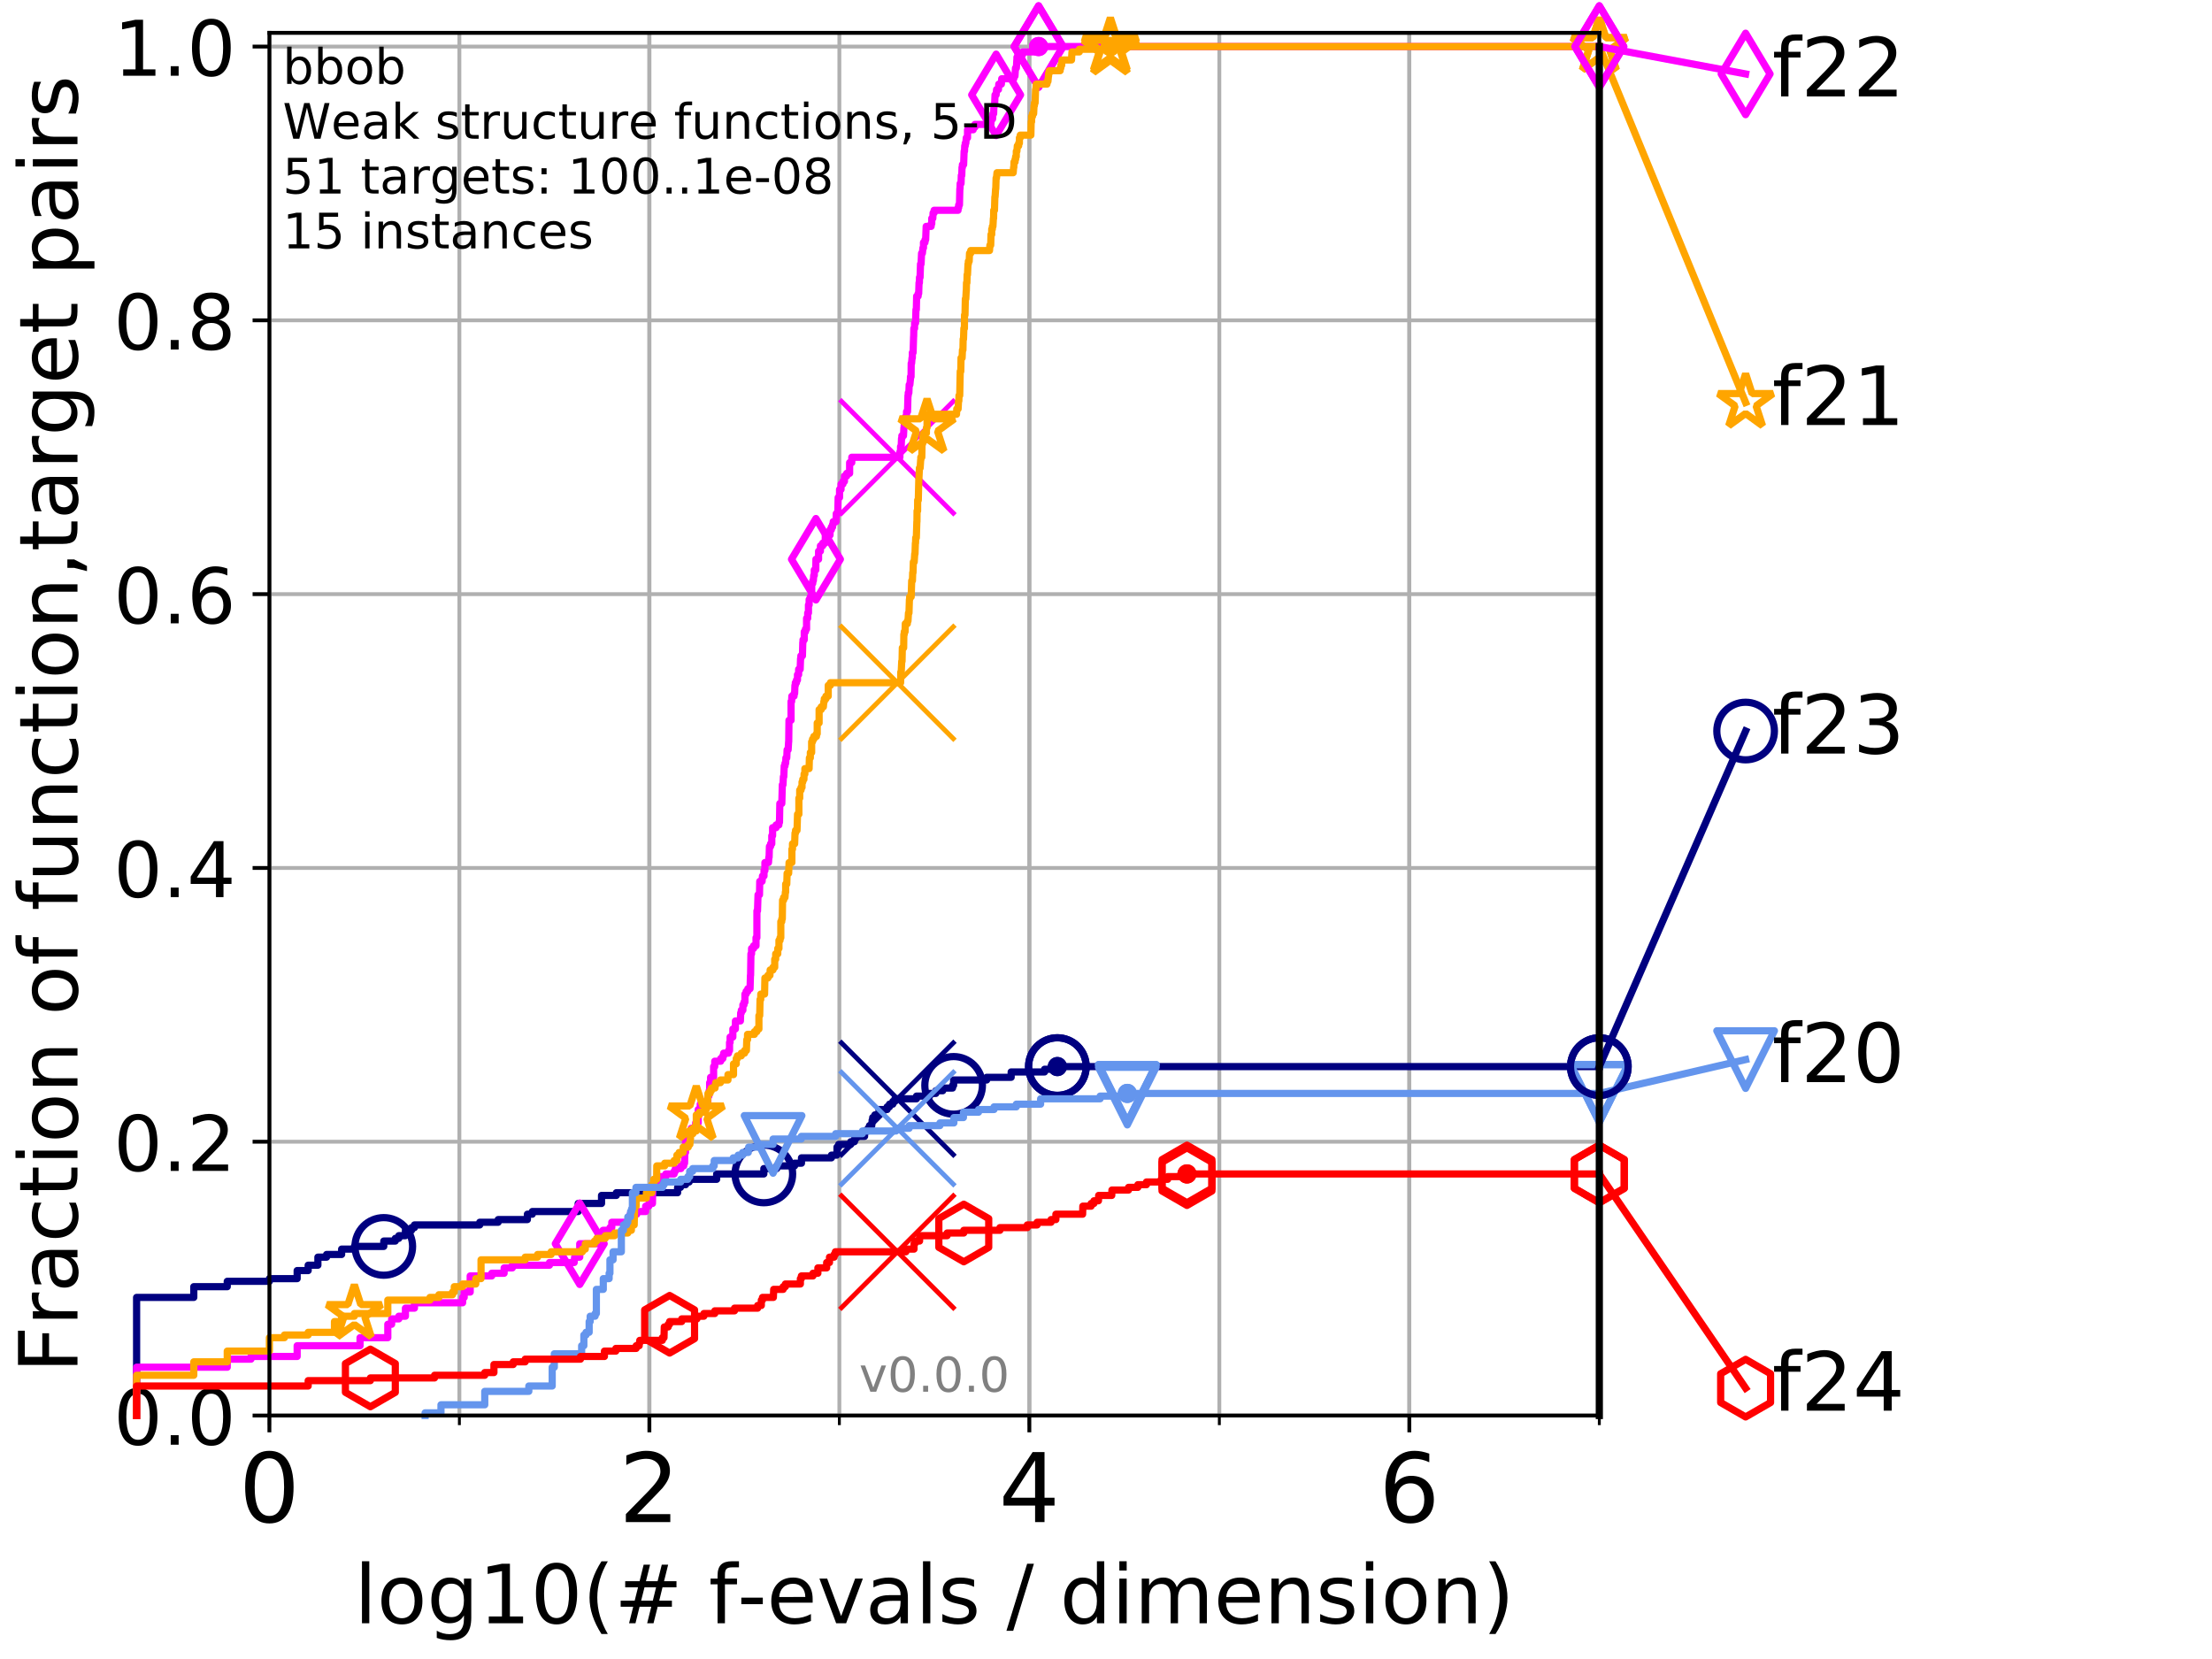 <?xml version="1.0" encoding="utf-8" standalone="no"?>
<!DOCTYPE svg PUBLIC "-//W3C//DTD SVG 1.1//EN"
  "http://www.w3.org/Graphics/SVG/1.1/DTD/svg11.dtd">
<!-- Created with matplotlib (http://matplotlib.org/) -->
<svg height="345.6pt" version="1.1" viewBox="0 0 460.8 345.6" width="460.8pt" xmlns="http://www.w3.org/2000/svg" xmlns:xlink="http://www.w3.org/1999/xlink">
 <defs>
  <style type="text/css">
*{stroke-linecap:butt;stroke-linejoin:round;}
  </style>
 </defs>
 <g id="figure_1">
  <g id="patch_1">
   <path d="M 0 345.6 
L 460.8 345.6 
L 460.8 0 
L 0 0 
z
" style="fill:#ffffff;"/>
  </g>
  <g id="axes_1">
   <g id="patch_2">
    <path d="M 56.12 294.88 
L 333.168 294.88 
L 333.168 6.845 
L 56.12 6.845 
z
" style="fill:#ffffff;"/>
   </g>
   <g id="matplotlib.axis_1">
    <g id="xtick_1">
     <g id="line2d_1">
      <path clip-path="url(#pda47370c31)" d="M 56.12 294.88 
L 56.12 6.845 
" style="fill:none;stroke:#b0b0b0;stroke-linecap:square;stroke-width:0.8;"/>
     </g>
     <g id="line2d_2">
      <defs>
       <path d="M 0 0 
L 0 3.5 
" id="m972a96874c" style="stroke:#000000;stroke-width:0.8;"/>
      </defs>
      <g>
       <use style="stroke:#000000;stroke-width:0.8;" x="56.12" xlink:href="#m972a96874c" y="294.88"/>
      </g>
     </g>
     <g id="text_1">
      <!-- 0 -->
      <defs>
       <path d="M 31.781 66.406 
Q 24.172 66.406 20.328 58.906 
Q 16.5 51.422 16.5 36.375 
Q 16.5 21.391 20.328 13.891 
Q 24.172 6.391 31.781 6.391 
Q 39.453 6.391 43.281 13.891 
Q 47.125 21.391 47.125 36.375 
Q 47.125 51.422 43.281 58.906 
Q 39.453 66.406 31.781 66.406 
z
M 31.781 74.219 
Q 44.047 74.219 50.516 64.516 
Q 56.984 54.828 56.984 36.375 
Q 56.984 17.969 50.516 8.266 
Q 44.047 -1.422 31.781 -1.422 
Q 19.531 -1.422 13.062 8.266 
Q 6.594 17.969 6.594 36.375 
Q 6.594 54.828 13.062 64.516 
Q 19.531 74.219 31.781 74.219 
z
" id="DejaVuSans-30"/>
      </defs>
      <g transform="translate(49.758 317.077)scale(0.2 -0.2)">
       <use xlink:href="#DejaVuSans-30"/>
      </g>
     </g>
    </g>
    <g id="xtick_2">
     <g id="line2d_3">
      <path clip-path="url(#pda47370c31)" d="M 135.277 294.88 
L 135.277 6.845 
" style="fill:none;stroke:#b0b0b0;stroke-linecap:square;stroke-width:0.8;"/>
     </g>
     <g id="line2d_4">
      <g>
       <use style="stroke:#000000;stroke-width:0.8;" x="135.277" xlink:href="#m972a96874c" y="294.88"/>
      </g>
     </g>
     <g id="text_2">
      <!-- 2 -->
      <defs>
       <path d="M 19.188 8.297 
L 53.609 8.297 
L 53.609 0 
L 7.328 0 
L 7.328 8.297 
Q 12.938 14.109 22.625 23.891 
Q 32.328 33.688 34.812 36.531 
Q 39.547 41.844 41.422 45.531 
Q 43.312 49.219 43.312 52.781 
Q 43.312 58.594 39.234 62.25 
Q 35.156 65.922 28.609 65.922 
Q 23.969 65.922 18.812 64.312 
Q 13.672 62.703 7.812 59.422 
L 7.812 69.391 
Q 13.766 71.781 18.938 73 
Q 24.125 74.219 28.422 74.219 
Q 39.75 74.219 46.484 68.547 
Q 53.219 62.891 53.219 53.422 
Q 53.219 48.922 51.531 44.891 
Q 49.859 40.875 45.406 35.406 
Q 44.188 33.984 37.641 27.219 
Q 31.109 20.453 19.188 8.297 
z
" id="DejaVuSans-32"/>
      </defs>
      <g transform="translate(128.914 317.077)scale(0.2 -0.2)">
       <use xlink:href="#DejaVuSans-32"/>
      </g>
     </g>
    </g>
    <g id="xtick_3">
     <g id="line2d_5">
      <path clip-path="url(#pda47370c31)" d="M 214.433 294.88 
L 214.433 6.845 
" style="fill:none;stroke:#b0b0b0;stroke-linecap:square;stroke-width:0.8;"/>
     </g>
     <g id="line2d_6">
      <g>
       <use style="stroke:#000000;stroke-width:0.8;" x="214.433" xlink:href="#m972a96874c" y="294.88"/>
      </g>
     </g>
     <g id="text_3">
      <!-- 4 -->
      <defs>
       <path d="M 37.797 64.312 
L 12.891 25.391 
L 37.797 25.391 
z
M 35.203 72.906 
L 47.609 72.906 
L 47.609 25.391 
L 58.016 25.391 
L 58.016 17.188 
L 47.609 17.188 
L 47.609 0 
L 37.797 0 
L 37.797 17.188 
L 4.891 17.188 
L 4.891 26.703 
z
" id="DejaVuSans-34"/>
      </defs>
      <g transform="translate(208.071 317.077)scale(0.2 -0.2)">
       <use xlink:href="#DejaVuSans-34"/>
      </g>
     </g>
    </g>
    <g id="xtick_4">
     <g id="line2d_7">
      <path clip-path="url(#pda47370c31)" d="M 293.59 294.88 
L 293.59 6.845 
" style="fill:none;stroke:#b0b0b0;stroke-linecap:square;stroke-width:0.8;"/>
     </g>
     <g id="line2d_8">
      <g>
       <use style="stroke:#000000;stroke-width:0.8;" x="293.59" xlink:href="#m972a96874c" y="294.88"/>
      </g>
     </g>
     <g id="text_4">
      <!-- 6 -->
      <defs>
       <path d="M 33.016 40.375 
Q 26.375 40.375 22.484 35.828 
Q 18.609 31.297 18.609 23.391 
Q 18.609 15.531 22.484 10.953 
Q 26.375 6.391 33.016 6.391 
Q 39.656 6.391 43.531 10.953 
Q 47.406 15.531 47.406 23.391 
Q 47.406 31.297 43.531 35.828 
Q 39.656 40.375 33.016 40.375 
z
M 52.594 71.297 
L 52.594 62.312 
Q 48.875 64.062 45.094 64.984 
Q 41.312 65.922 37.594 65.922 
Q 27.828 65.922 22.672 59.328 
Q 17.531 52.734 16.797 39.406 
Q 19.672 43.656 24.016 45.922 
Q 28.375 48.188 33.594 48.188 
Q 44.578 48.188 50.953 41.516 
Q 57.328 34.859 57.328 23.391 
Q 57.328 12.156 50.688 5.359 
Q 44.047 -1.422 33.016 -1.422 
Q 20.359 -1.422 13.672 8.266 
Q 6.984 17.969 6.984 36.375 
Q 6.984 53.656 15.188 63.938 
Q 23.391 74.219 37.203 74.219 
Q 40.922 74.219 44.703 73.484 
Q 48.484 72.75 52.594 71.297 
z
" id="DejaVuSans-36"/>
      </defs>
      <g transform="translate(287.227 317.077)scale(0.2 -0.2)">
       <use xlink:href="#DejaVuSans-36"/>
      </g>
     </g>
    </g>
    <g id="xtick_5">
     <g id="line2d_9">
      <path clip-path="url(#pda47370c31)" d="M 56.12 294.88 
L 56.12 6.845 
" style="fill:none;stroke:#b0b0b0;stroke-linecap:square;stroke-width:0.8;"/>
     </g>
     <g id="line2d_10">
      <defs>
       <path d="M 0 0 
L 0 2 
" id="m220c67f776" style="stroke:#000000;stroke-width:0.6;"/>
      </defs>
      <g>
       <use style="stroke:#000000;stroke-width:0.6;" x="56.12" xlink:href="#m220c67f776" y="294.88"/>
      </g>
     </g>
    </g>
    <g id="xtick_6">
     <g id="line2d_11">
      <path clip-path="url(#pda47370c31)" d="M 95.698 294.88 
L 95.698 6.845 
" style="fill:none;stroke:#b0b0b0;stroke-linecap:square;stroke-width:0.8;"/>
     </g>
     <g id="line2d_12">
      <g>
       <use style="stroke:#000000;stroke-width:0.6;" x="95.698" xlink:href="#m220c67f776" y="294.88"/>
      </g>
     </g>
    </g>
    <g id="xtick_7">
     <g id="line2d_13">
      <path clip-path="url(#pda47370c31)" d="M 135.277 294.88 
L 135.277 6.845 
" style="fill:none;stroke:#b0b0b0;stroke-linecap:square;stroke-width:0.8;"/>
     </g>
     <g id="line2d_14">
      <g>
       <use style="stroke:#000000;stroke-width:0.6;" x="135.277" xlink:href="#m220c67f776" y="294.88"/>
      </g>
     </g>
    </g>
    <g id="xtick_8">
     <g id="line2d_15">
      <path clip-path="url(#pda47370c31)" d="M 174.855 294.88 
L 174.855 6.845 
" style="fill:none;stroke:#b0b0b0;stroke-linecap:square;stroke-width:0.8;"/>
     </g>
     <g id="line2d_16">
      <g>
       <use style="stroke:#000000;stroke-width:0.6;" x="174.855" xlink:href="#m220c67f776" y="294.88"/>
      </g>
     </g>
    </g>
    <g id="xtick_9">
     <g id="line2d_17">
      <path clip-path="url(#pda47370c31)" d="M 214.433 294.88 
L 214.433 6.845 
" style="fill:none;stroke:#b0b0b0;stroke-linecap:square;stroke-width:0.8;"/>
     </g>
     <g id="line2d_18">
      <g>
       <use style="stroke:#000000;stroke-width:0.6;" x="214.433" xlink:href="#m220c67f776" y="294.88"/>
      </g>
     </g>
    </g>
    <g id="xtick_10">
     <g id="line2d_19">
      <path clip-path="url(#pda47370c31)" d="M 254.011 294.88 
L 254.011 6.845 
" style="fill:none;stroke:#b0b0b0;stroke-linecap:square;stroke-width:0.8;"/>
     </g>
     <g id="line2d_20">
      <g>
       <use style="stroke:#000000;stroke-width:0.6;" x="254.011" xlink:href="#m220c67f776" y="294.88"/>
      </g>
     </g>
    </g>
    <g id="xtick_11">
     <g id="line2d_21">
      <path clip-path="url(#pda47370c31)" d="M 293.59 294.88 
L 293.59 6.845 
" style="fill:none;stroke:#b0b0b0;stroke-linecap:square;stroke-width:0.8;"/>
     </g>
     <g id="line2d_22">
      <g>
       <use style="stroke:#000000;stroke-width:0.6;" x="293.59" xlink:href="#m220c67f776" y="294.88"/>
      </g>
     </g>
    </g>
    <g id="xtick_12">
     <g id="line2d_23">
      <path clip-path="url(#pda47370c31)" d="M 333.168 294.88 
L 333.168 6.845 
" style="fill:none;stroke:#b0b0b0;stroke-linecap:square;stroke-width:0.8;"/>
     </g>
     <g id="line2d_24">
      <g>
       <use style="stroke:#000000;stroke-width:0.6;" x="333.168" xlink:href="#m220c67f776" y="294.88"/>
      </g>
     </g>
    </g>
    <g id="text_5">
     <!-- log10(# f-evals / dimension) -->
     <defs>
      <path d="M 9.422 75.984 
L 18.406 75.984 
L 18.406 0 
L 9.422 0 
z
" id="DejaVuSans-6c"/>
      <path d="M 30.609 48.391 
Q 23.391 48.391 19.188 42.75 
Q 14.984 37.109 14.984 27.297 
Q 14.984 17.484 19.156 11.844 
Q 23.344 6.203 30.609 6.203 
Q 37.797 6.203 41.984 11.859 
Q 46.188 17.531 46.188 27.297 
Q 46.188 37.016 41.984 42.703 
Q 37.797 48.391 30.609 48.391 
z
M 30.609 56 
Q 42.328 56 49.016 48.375 
Q 55.719 40.766 55.719 27.297 
Q 55.719 13.875 49.016 6.219 
Q 42.328 -1.422 30.609 -1.422 
Q 18.844 -1.422 12.172 6.219 
Q 5.516 13.875 5.516 27.297 
Q 5.516 40.766 12.172 48.375 
Q 18.844 56 30.609 56 
z
" id="DejaVuSans-6f"/>
      <path d="M 45.406 27.984 
Q 45.406 37.75 41.375 43.109 
Q 37.359 48.484 30.078 48.484 
Q 22.859 48.484 18.828 43.109 
Q 14.797 37.75 14.797 27.984 
Q 14.797 18.266 18.828 12.891 
Q 22.859 7.516 30.078 7.516 
Q 37.359 7.516 41.375 12.891 
Q 45.406 18.266 45.406 27.984 
z
M 54.391 6.781 
Q 54.391 -7.172 48.188 -13.984 
Q 42 -20.797 29.203 -20.797 
Q 24.469 -20.797 20.266 -20.094 
Q 16.062 -19.391 12.109 -17.922 
L 12.109 -9.188 
Q 16.062 -11.328 19.922 -12.344 
Q 23.781 -13.375 27.781 -13.375 
Q 36.625 -13.375 41.016 -8.766 
Q 45.406 -4.156 45.406 5.172 
L 45.406 9.625 
Q 42.625 4.781 38.281 2.391 
Q 33.938 0 27.875 0 
Q 17.828 0 11.672 7.656 
Q 5.516 15.328 5.516 27.984 
Q 5.516 40.672 11.672 48.328 
Q 17.828 56 27.875 56 
Q 33.938 56 38.281 53.609 
Q 42.625 51.219 45.406 46.391 
L 45.406 54.688 
L 54.391 54.688 
z
" id="DejaVuSans-67"/>
      <path d="M 12.406 8.297 
L 28.516 8.297 
L 28.516 63.922 
L 10.984 60.406 
L 10.984 69.391 
L 28.422 72.906 
L 38.281 72.906 
L 38.281 8.297 
L 54.391 8.297 
L 54.391 0 
L 12.406 0 
z
" id="DejaVuSans-31"/>
      <path d="M 31 75.875 
Q 24.469 64.656 21.281 53.656 
Q 18.109 42.672 18.109 31.391 
Q 18.109 20.125 21.312 9.062 
Q 24.516 -2 31 -13.188 
L 23.188 -13.188 
Q 15.875 -1.703 12.234 9.375 
Q 8.594 20.453 8.594 31.391 
Q 8.594 42.281 12.203 53.312 
Q 15.828 64.359 23.188 75.875 
z
" id="DejaVuSans-28"/>
      <path d="M 51.125 44 
L 36.922 44 
L 32.812 27.688 
L 47.125 27.688 
z
M 43.797 71.781 
L 38.719 51.516 
L 52.984 51.516 
L 58.109 71.781 
L 65.922 71.781 
L 60.891 51.516 
L 76.125 51.516 
L 76.125 44 
L 58.984 44 
L 54.984 27.688 
L 70.516 27.688 
L 70.516 20.219 
L 53.078 20.219 
L 48 0 
L 40.188 0 
L 45.219 20.219 
L 30.906 20.219 
L 25.875 0 
L 18.016 0 
L 23.094 20.219 
L 7.719 20.219 
L 7.719 27.688 
L 24.906 27.688 
L 29 44 
L 13.281 44 
L 13.281 51.516 
L 30.906 51.516 
L 35.891 71.781 
z
" id="DejaVuSans-23"/>
      <path id="DejaVuSans-20"/>
      <path d="M 37.109 75.984 
L 37.109 68.5 
L 28.516 68.5 
Q 23.688 68.5 21.797 66.547 
Q 19.922 64.594 19.922 59.516 
L 19.922 54.688 
L 34.719 54.688 
L 34.719 47.703 
L 19.922 47.703 
L 19.922 0 
L 10.891 0 
L 10.891 47.703 
L 2.297 47.703 
L 2.297 54.688 
L 10.891 54.688 
L 10.891 58.5 
Q 10.891 67.625 15.141 71.797 
Q 19.391 75.984 28.609 75.984 
z
" id="DejaVuSans-66"/>
      <path d="M 4.891 31.391 
L 31.203 31.391 
L 31.203 23.391 
L 4.891 23.391 
z
" id="DejaVuSans-2d"/>
      <path d="M 56.203 29.594 
L 56.203 25.203 
L 14.891 25.203 
Q 15.484 15.922 20.484 11.062 
Q 25.484 6.203 34.422 6.203 
Q 39.594 6.203 44.453 7.469 
Q 49.312 8.734 54.109 11.281 
L 54.109 2.781 
Q 49.266 0.734 44.188 -0.344 
Q 39.109 -1.422 33.891 -1.422 
Q 20.797 -1.422 13.156 6.188 
Q 5.516 13.812 5.516 26.812 
Q 5.516 40.234 12.766 48.109 
Q 20.016 56 32.328 56 
Q 43.359 56 49.781 48.891 
Q 56.203 41.797 56.203 29.594 
z
M 47.219 32.234 
Q 47.125 39.594 43.094 43.984 
Q 39.062 48.391 32.422 48.391 
Q 24.906 48.391 20.391 44.141 
Q 15.875 39.891 15.188 32.172 
z
" id="DejaVuSans-65"/>
      <path d="M 2.984 54.688 
L 12.5 54.688 
L 29.594 8.797 
L 46.688 54.688 
L 56.203 54.688 
L 35.688 0 
L 23.484 0 
z
" id="DejaVuSans-76"/>
      <path d="M 34.281 27.484 
Q 23.391 27.484 19.188 25 
Q 14.984 22.516 14.984 16.5 
Q 14.984 11.719 18.141 8.906 
Q 21.297 6.109 26.703 6.109 
Q 34.188 6.109 38.703 11.406 
Q 43.219 16.703 43.219 25.484 
L 43.219 27.484 
z
M 52.203 31.203 
L 52.203 0 
L 43.219 0 
L 43.219 8.297 
Q 40.141 3.328 35.547 0.953 
Q 30.953 -1.422 24.312 -1.422 
Q 15.922 -1.422 10.953 3.297 
Q 6 8.016 6 15.922 
Q 6 25.141 12.172 29.828 
Q 18.359 34.516 30.609 34.516 
L 43.219 34.516 
L 43.219 35.406 
Q 43.219 41.609 39.141 45 
Q 35.062 48.391 27.688 48.391 
Q 23 48.391 18.547 47.266 
Q 14.109 46.141 10.016 43.891 
L 10.016 52.203 
Q 14.938 54.109 19.578 55.047 
Q 24.219 56 28.609 56 
Q 40.484 56 46.344 49.844 
Q 52.203 43.703 52.203 31.203 
z
" id="DejaVuSans-61"/>
      <path d="M 44.281 53.078 
L 44.281 44.578 
Q 40.484 46.531 36.375 47.5 
Q 32.281 48.484 27.875 48.484 
Q 21.188 48.484 17.844 46.438 
Q 14.5 44.391 14.5 40.281 
Q 14.5 37.156 16.891 35.375 
Q 19.281 33.594 26.516 31.984 
L 29.594 31.297 
Q 39.156 29.25 43.188 25.516 
Q 47.219 21.781 47.219 15.094 
Q 47.219 7.469 41.188 3.016 
Q 35.156 -1.422 24.609 -1.422 
Q 20.219 -1.422 15.453 -0.562 
Q 10.688 0.297 5.422 2 
L 5.422 11.281 
Q 10.406 8.688 15.234 7.391 
Q 20.062 6.109 24.812 6.109 
Q 31.156 6.109 34.562 8.281 
Q 37.984 10.453 37.984 14.406 
Q 37.984 18.062 35.516 20.016 
Q 33.062 21.969 24.703 23.781 
L 21.578 24.516 
Q 13.234 26.266 9.516 29.906 
Q 5.812 33.547 5.812 39.891 
Q 5.812 47.609 11.281 51.797 
Q 16.75 56 26.812 56 
Q 31.781 56 36.172 55.266 
Q 40.578 54.547 44.281 53.078 
z
" id="DejaVuSans-73"/>
      <path d="M 25.391 72.906 
L 33.688 72.906 
L 8.297 -9.281 
L 0 -9.281 
z
" id="DejaVuSans-2f"/>
      <path d="M 45.406 46.391 
L 45.406 75.984 
L 54.391 75.984 
L 54.391 0 
L 45.406 0 
L 45.406 8.203 
Q 42.578 3.328 38.25 0.953 
Q 33.938 -1.422 27.875 -1.422 
Q 17.969 -1.422 11.734 6.484 
Q 5.516 14.406 5.516 27.297 
Q 5.516 40.188 11.734 48.094 
Q 17.969 56 27.875 56 
Q 33.938 56 38.25 53.625 
Q 42.578 51.266 45.406 46.391 
z
M 14.797 27.297 
Q 14.797 17.391 18.875 11.75 
Q 22.953 6.109 30.078 6.109 
Q 37.203 6.109 41.297 11.75 
Q 45.406 17.391 45.406 27.297 
Q 45.406 37.203 41.297 42.844 
Q 37.203 48.484 30.078 48.484 
Q 22.953 48.484 18.875 42.844 
Q 14.797 37.203 14.797 27.297 
z
" id="DejaVuSans-64"/>
      <path d="M 9.422 54.688 
L 18.406 54.688 
L 18.406 0 
L 9.422 0 
z
M 9.422 75.984 
L 18.406 75.984 
L 18.406 64.594 
L 9.422 64.594 
z
" id="DejaVuSans-69"/>
      <path d="M 52 44.188 
Q 55.375 50.25 60.062 53.125 
Q 64.75 56 71.094 56 
Q 79.641 56 84.281 50.016 
Q 88.922 44.047 88.922 33.016 
L 88.922 0 
L 79.891 0 
L 79.891 32.719 
Q 79.891 40.578 77.094 44.375 
Q 74.312 48.188 68.609 48.188 
Q 61.625 48.188 57.562 43.547 
Q 53.516 38.922 53.516 30.906 
L 53.516 0 
L 44.484 0 
L 44.484 32.719 
Q 44.484 40.625 41.703 44.406 
Q 38.922 48.188 33.109 48.188 
Q 26.219 48.188 22.156 43.531 
Q 18.109 38.875 18.109 30.906 
L 18.109 0 
L 9.078 0 
L 9.078 54.688 
L 18.109 54.688 
L 18.109 46.188 
Q 21.188 51.219 25.484 53.609 
Q 29.781 56 35.688 56 
Q 41.656 56 45.828 52.969 
Q 50 49.953 52 44.188 
z
" id="DejaVuSans-6d"/>
      <path d="M 54.891 33.016 
L 54.891 0 
L 45.906 0 
L 45.906 32.719 
Q 45.906 40.484 42.875 44.328 
Q 39.844 48.188 33.797 48.188 
Q 26.516 48.188 22.312 43.547 
Q 18.109 38.922 18.109 30.906 
L 18.109 0 
L 9.078 0 
L 9.078 54.688 
L 18.109 54.688 
L 18.109 46.188 
Q 21.344 51.125 25.703 53.562 
Q 30.078 56 35.797 56 
Q 45.219 56 50.047 50.172 
Q 54.891 44.344 54.891 33.016 
z
" id="DejaVuSans-6e"/>
      <path d="M 8.016 75.875 
L 15.828 75.875 
Q 23.141 64.359 26.781 53.312 
Q 30.422 42.281 30.422 31.391 
Q 30.422 20.453 26.781 9.375 
Q 23.141 -1.703 15.828 -13.188 
L 8.016 -13.188 
Q 14.5 -2 17.703 9.062 
Q 20.906 20.125 20.906 31.391 
Q 20.906 42.672 17.703 53.656 
Q 14.5 64.656 8.016 75.875 
z
" id="DejaVuSans-29"/>
     </defs>
     <g transform="translate(73.803 338.154)scale(0.17 -0.17)">
      <use xlink:href="#DejaVuSans-6c"/>
      <use x="27.783" xlink:href="#DejaVuSans-6f"/>
      <use x="88.965" xlink:href="#DejaVuSans-67"/>
      <use x="152.441" xlink:href="#DejaVuSans-31"/>
      <use x="216.064" xlink:href="#DejaVuSans-30"/>
      <use x="279.688" xlink:href="#DejaVuSans-28"/>
      <use x="318.701" xlink:href="#DejaVuSans-23"/>
      <use x="402.49" xlink:href="#DejaVuSans-20"/>
      <use x="434.277" xlink:href="#DejaVuSans-66"/>
      <use x="469.404" xlink:href="#DejaVuSans-2d"/>
      <use x="505.488" xlink:href="#DejaVuSans-65"/>
      <use x="567.012" xlink:href="#DejaVuSans-76"/>
      <use x="626.191" xlink:href="#DejaVuSans-61"/>
      <use x="687.471" xlink:href="#DejaVuSans-6c"/>
      <use x="715.254" xlink:href="#DejaVuSans-73"/>
      <use x="767.354" xlink:href="#DejaVuSans-20"/>
      <use x="799.141" xlink:href="#DejaVuSans-2f"/>
      <use x="832.832" xlink:href="#DejaVuSans-20"/>
      <use x="864.619" xlink:href="#DejaVuSans-64"/>
      <use x="928.096" xlink:href="#DejaVuSans-69"/>
      <use x="955.879" xlink:href="#DejaVuSans-6d"/>
      <use x="1053.291" xlink:href="#DejaVuSans-65"/>
      <use x="1114.814" xlink:href="#DejaVuSans-6e"/>
      <use x="1178.193" xlink:href="#DejaVuSans-73"/>
      <use x="1230.293" xlink:href="#DejaVuSans-69"/>
      <use x="1258.076" xlink:href="#DejaVuSans-6f"/>
      <use x="1319.258" xlink:href="#DejaVuSans-6e"/>
      <use x="1382.637" xlink:href="#DejaVuSans-29"/>
     </g>
    </g>
   </g>
   <g id="matplotlib.axis_2">
    <g id="ytick_1">
     <g id="line2d_25">
      <path clip-path="url(#pda47370c31)" d="M 56.12 294.88 
L 333.168 294.88 
" style="fill:none;stroke:#b0b0b0;stroke-linecap:square;stroke-width:0.8;"/>
     </g>
     <g id="line2d_26">
      <defs>
       <path d="M 0 0 
L -3.5 0 
" id="m774d78603b" style="stroke:#000000;stroke-width:0.8;"/>
      </defs>
      <g>
       <use style="stroke:#000000;stroke-width:0.8;" x="56.12" xlink:href="#m774d78603b" y="294.88"/>
      </g>
     </g>
     <g id="text_6">
      <!-- 0.0 -->
      <defs>
       <path d="M 10.688 12.406 
L 21 12.406 
L 21 0 
L 10.688 0 
z
" id="DejaVuSans-2e"/>
      </defs>
      <g transform="translate(23.675 300.959)scale(0.16 -0.16)">
       <use xlink:href="#DejaVuSans-30"/>
       <use x="63.623" xlink:href="#DejaVuSans-2e"/>
       <use x="95.41" xlink:href="#DejaVuSans-30"/>
      </g>
     </g>
    </g>
    <g id="ytick_2">
     <g id="line2d_27">
      <path clip-path="url(#pda47370c31)" d="M 56.12 237.843 
L 333.168 237.843 
" style="fill:none;stroke:#b0b0b0;stroke-linecap:square;stroke-width:0.8;"/>
     </g>
     <g id="line2d_28">
      <g>
       <use style="stroke:#000000;stroke-width:0.8;" x="56.12" xlink:href="#m774d78603b" y="237.843"/>
      </g>
     </g>
     <g id="text_7">
      <!-- 0.2 -->
      <g transform="translate(23.675 243.922)scale(0.16 -0.16)">
       <use xlink:href="#DejaVuSans-30"/>
       <use x="63.623" xlink:href="#DejaVuSans-2e"/>
       <use x="95.41" xlink:href="#DejaVuSans-32"/>
      </g>
     </g>
    </g>
    <g id="ytick_3">
     <g id="line2d_29">
      <path clip-path="url(#pda47370c31)" d="M 56.12 180.807 
L 333.168 180.807 
" style="fill:none;stroke:#b0b0b0;stroke-linecap:square;stroke-width:0.8;"/>
     </g>
     <g id="line2d_30">
      <g>
       <use style="stroke:#000000;stroke-width:0.8;" x="56.12" xlink:href="#m774d78603b" y="180.807"/>
      </g>
     </g>
     <g id="text_8">
      <!-- 0.4 -->
      <g transform="translate(23.675 186.886)scale(0.16 -0.16)">
       <use xlink:href="#DejaVuSans-30"/>
       <use x="63.623" xlink:href="#DejaVuSans-2e"/>
       <use x="95.41" xlink:href="#DejaVuSans-34"/>
      </g>
     </g>
    </g>
    <g id="ytick_4">
     <g id="line2d_31">
      <path clip-path="url(#pda47370c31)" d="M 56.12 123.77 
L 333.168 123.77 
" style="fill:none;stroke:#b0b0b0;stroke-linecap:square;stroke-width:0.8;"/>
     </g>
     <g id="line2d_32">
      <g>
       <use style="stroke:#000000;stroke-width:0.8;" x="56.12" xlink:href="#m774d78603b" y="123.77"/>
      </g>
     </g>
     <g id="text_9">
      <!-- 0.6 -->
      <g transform="translate(23.675 129.849)scale(0.16 -0.16)">
       <use xlink:href="#DejaVuSans-30"/>
       <use x="63.623" xlink:href="#DejaVuSans-2e"/>
       <use x="95.41" xlink:href="#DejaVuSans-36"/>
      </g>
     </g>
    </g>
    <g id="ytick_5">
     <g id="line2d_33">
      <path clip-path="url(#pda47370c31)" d="M 56.12 66.734 
L 333.168 66.734 
" style="fill:none;stroke:#b0b0b0;stroke-linecap:square;stroke-width:0.8;"/>
     </g>
     <g id="line2d_34">
      <g>
       <use style="stroke:#000000;stroke-width:0.8;" x="56.12" xlink:href="#m774d78603b" y="66.734"/>
      </g>
     </g>
     <g id="text_10">
      <!-- 0.8 -->
      <defs>
       <path d="M 31.781 34.625 
Q 24.75 34.625 20.719 30.859 
Q 16.703 27.094 16.703 20.516 
Q 16.703 13.922 20.719 10.156 
Q 24.75 6.391 31.781 6.391 
Q 38.812 6.391 42.859 10.172 
Q 46.922 13.969 46.922 20.516 
Q 46.922 27.094 42.891 30.859 
Q 38.875 34.625 31.781 34.625 
z
M 21.922 38.812 
Q 15.578 40.375 12.031 44.719 
Q 8.5 49.078 8.5 55.328 
Q 8.5 64.062 14.719 69.141 
Q 20.953 74.219 31.781 74.219 
Q 42.672 74.219 48.875 69.141 
Q 55.078 64.062 55.078 55.328 
Q 55.078 49.078 51.531 44.719 
Q 48 40.375 41.703 38.812 
Q 48.828 37.156 52.797 32.312 
Q 56.781 27.484 56.781 20.516 
Q 56.781 9.906 50.312 4.234 
Q 43.844 -1.422 31.781 -1.422 
Q 19.734 -1.422 13.25 4.234 
Q 6.781 9.906 6.781 20.516 
Q 6.781 27.484 10.781 32.312 
Q 14.797 37.156 21.922 38.812 
z
M 18.312 54.391 
Q 18.312 48.734 21.844 45.562 
Q 25.391 42.391 31.781 42.391 
Q 38.141 42.391 41.719 45.562 
Q 45.312 48.734 45.312 54.391 
Q 45.312 60.062 41.719 63.234 
Q 38.141 66.406 31.781 66.406 
Q 25.391 66.406 21.844 63.234 
Q 18.312 60.062 18.312 54.391 
z
" id="DejaVuSans-38"/>
      </defs>
      <g transform="translate(23.675 72.812)scale(0.16 -0.16)">
       <use xlink:href="#DejaVuSans-30"/>
       <use x="63.623" xlink:href="#DejaVuSans-2e"/>
       <use x="95.41" xlink:href="#DejaVuSans-38"/>
      </g>
     </g>
    </g>
    <g id="ytick_6">
     <g id="line2d_35">
      <path clip-path="url(#pda47370c31)" d="M 56.12 9.697 
L 333.168 9.697 
" style="fill:none;stroke:#b0b0b0;stroke-linecap:square;stroke-width:0.8;"/>
     </g>
     <g id="line2d_36">
      <g>
       <use style="stroke:#000000;stroke-width:0.8;" x="56.12" xlink:href="#m774d78603b" y="9.697"/>
      </g>
     </g>
     <g id="text_11">
      <!-- 1.0 -->
      <g transform="translate(23.675 15.776)scale(0.16 -0.16)">
       <use xlink:href="#DejaVuSans-31"/>
       <use x="63.623" xlink:href="#DejaVuSans-2e"/>
       <use x="95.41" xlink:href="#DejaVuSans-30"/>
      </g>
     </g>
    </g>
    <g id="text_12">
     <!-- Fraction of function,target pairs -->
     <defs>
      <path d="M 9.812 72.906 
L 51.703 72.906 
L 51.703 64.594 
L 19.672 64.594 
L 19.672 43.109 
L 48.578 43.109 
L 48.578 34.812 
L 19.672 34.812 
L 19.672 0 
L 9.812 0 
z
" id="DejaVuSans-46"/>
      <path d="M 41.109 46.297 
Q 39.594 47.172 37.812 47.578 
Q 36.031 48 33.891 48 
Q 26.266 48 22.188 43.047 
Q 18.109 38.094 18.109 28.812 
L 18.109 0 
L 9.078 0 
L 9.078 54.688 
L 18.109 54.688 
L 18.109 46.188 
Q 20.953 51.172 25.484 53.578 
Q 30.031 56 36.531 56 
Q 37.453 56 38.578 55.875 
Q 39.703 55.766 41.062 55.516 
z
" id="DejaVuSans-72"/>
      <path d="M 48.781 52.594 
L 48.781 44.188 
Q 44.969 46.297 41.141 47.344 
Q 37.312 48.391 33.406 48.391 
Q 24.656 48.391 19.812 42.844 
Q 14.984 37.312 14.984 27.297 
Q 14.984 17.281 19.812 11.734 
Q 24.656 6.203 33.406 6.203 
Q 37.312 6.203 41.141 7.25 
Q 44.969 8.297 48.781 10.406 
L 48.781 2.094 
Q 45.016 0.344 40.984 -0.531 
Q 36.969 -1.422 32.422 -1.422 
Q 20.062 -1.422 12.781 6.344 
Q 5.516 14.109 5.516 27.297 
Q 5.516 40.672 12.859 48.328 
Q 20.219 56 33.016 56 
Q 37.156 56 41.109 55.141 
Q 45.062 54.297 48.781 52.594 
z
" id="DejaVuSans-63"/>
      <path d="M 18.312 70.219 
L 18.312 54.688 
L 36.812 54.688 
L 36.812 47.703 
L 18.312 47.703 
L 18.312 18.016 
Q 18.312 11.328 20.141 9.422 
Q 21.969 7.516 27.594 7.516 
L 36.812 7.516 
L 36.812 0 
L 27.594 0 
Q 17.188 0 13.234 3.875 
Q 9.281 7.766 9.281 18.016 
L 9.281 47.703 
L 2.688 47.703 
L 2.688 54.688 
L 9.281 54.688 
L 9.281 70.219 
z
" id="DejaVuSans-74"/>
      <path d="M 8.5 21.578 
L 8.5 54.688 
L 17.484 54.688 
L 17.484 21.922 
Q 17.484 14.156 20.5 10.266 
Q 23.531 6.391 29.594 6.391 
Q 36.859 6.391 41.078 11.031 
Q 45.312 15.672 45.312 23.688 
L 45.312 54.688 
L 54.297 54.688 
L 54.297 0 
L 45.312 0 
L 45.312 8.406 
Q 42.047 3.422 37.719 1 
Q 33.406 -1.422 27.688 -1.422 
Q 18.266 -1.422 13.375 4.438 
Q 8.5 10.297 8.5 21.578 
z
M 31.109 56 
z
" id="DejaVuSans-75"/>
      <path d="M 11.719 12.406 
L 22.016 12.406 
L 22.016 4 
L 14.016 -11.625 
L 7.719 -11.625 
L 11.719 4 
z
" id="DejaVuSans-2c"/>
      <path d="M 18.109 8.203 
L 18.109 -20.797 
L 9.078 -20.797 
L 9.078 54.688 
L 18.109 54.688 
L 18.109 46.391 
Q 20.953 51.266 25.266 53.625 
Q 29.594 56 35.594 56 
Q 45.562 56 51.781 48.094 
Q 58.016 40.188 58.016 27.297 
Q 58.016 14.406 51.781 6.484 
Q 45.562 -1.422 35.594 -1.422 
Q 29.594 -1.422 25.266 0.953 
Q 20.953 3.328 18.109 8.203 
z
M 48.688 27.297 
Q 48.688 37.203 44.609 42.844 
Q 40.531 48.484 33.406 48.484 
Q 26.266 48.484 22.188 42.844 
Q 18.109 37.203 18.109 27.297 
Q 18.109 17.391 22.188 11.75 
Q 26.266 6.109 33.406 6.109 
Q 40.531 6.109 44.609 11.75 
Q 48.688 17.391 48.688 27.297 
z
" id="DejaVuSans-70"/>
     </defs>
     <g transform="translate(16.14 286.002)rotate(-90)scale(0.17 -0.17)">
      <use xlink:href="#DejaVuSans-46"/>
      <use x="57.41" xlink:href="#DejaVuSans-72"/>
      <use x="98.523" xlink:href="#DejaVuSans-61"/>
      <use x="159.803" xlink:href="#DejaVuSans-63"/>
      <use x="214.783" xlink:href="#DejaVuSans-74"/>
      <use x="253.992" xlink:href="#DejaVuSans-69"/>
      <use x="281.775" xlink:href="#DejaVuSans-6f"/>
      <use x="342.957" xlink:href="#DejaVuSans-6e"/>
      <use x="406.336" xlink:href="#DejaVuSans-20"/>
      <use x="438.123" xlink:href="#DejaVuSans-6f"/>
      <use x="499.305" xlink:href="#DejaVuSans-66"/>
      <use x="534.51" xlink:href="#DejaVuSans-20"/>
      <use x="566.297" xlink:href="#DejaVuSans-66"/>
      <use x="601.502" xlink:href="#DejaVuSans-75"/>
      <use x="664.881" xlink:href="#DejaVuSans-6e"/>
      <use x="728.26" xlink:href="#DejaVuSans-63"/>
      <use x="783.24" xlink:href="#DejaVuSans-74"/>
      <use x="822.449" xlink:href="#DejaVuSans-69"/>
      <use x="850.232" xlink:href="#DejaVuSans-6f"/>
      <use x="911.414" xlink:href="#DejaVuSans-6e"/>
      <use x="974.793" xlink:href="#DejaVuSans-2c"/>
      <use x="1006.58" xlink:href="#DejaVuSans-74"/>
      <use x="1045.789" xlink:href="#DejaVuSans-61"/>
      <use x="1107.068" xlink:href="#DejaVuSans-72"/>
      <use x="1148.166" xlink:href="#DejaVuSans-67"/>
      <use x="1211.643" xlink:href="#DejaVuSans-65"/>
      <use x="1273.166" xlink:href="#DejaVuSans-74"/>
      <use x="1312.375" xlink:href="#DejaVuSans-20"/>
      <use x="1344.162" xlink:href="#DejaVuSans-70"/>
      <use x="1407.639" xlink:href="#DejaVuSans-61"/>
      <use x="1468.918" xlink:href="#DejaVuSans-69"/>
      <use x="1496.701" xlink:href="#DejaVuSans-72"/>
      <use x="1537.814" xlink:href="#DejaVuSans-73"/>
     </g>
    </g>
   </g>
   <g id="line2d_37">
    <defs>
     <path d="M 0 1.5 
C 0.398 1.5 0.779 1.342 1.061 1.061 
C 1.342 0.779 1.5 0.398 1.5 0 
C 1.5 -0.398 1.342 -0.779 1.061 -1.061 
C 0.779 -1.342 0.398 -1.5 0 -1.5 
C -0.398 -1.5 -0.779 -1.342 -1.061 -1.061 
C -1.342 -0.779 -1.5 -0.398 -1.5 0 
C -1.5 0.398 -1.342 0.779 -1.061 1.061 
C -0.779 1.342 -0.398 1.5 0 1.5 
z
" id="m3efeeef976" style="stroke:#000080;"/>
    </defs>
    <g>
     <use style="fill:#000080;stroke:#000080;" x="220.27" xlink:href="#m3efeeef976" y="222.186"/>
     <use style="fill:#000080;stroke:#000080;" x="220.27" xlink:href="#m3efeeef976" y="222.186"/>
    </g>
   </g>
   <g id="line2d_38">
    <path d="M 28.456 294.88 
L 28.456 270.276 
L 40.37 270.276 
L 40.37 268.039 
L 47.34 268.039 
L 47.34 266.921 
L 56.12 266.921 
L 56.12 266.362 
L 61.903 266.362 
L 61.903 264.684 
L 64.199 264.684 
L 64.199 263.566 
L 66.223 263.566 
L 66.223 261.888 
L 68.034 261.888 
L 68.034 261.329 
L 71.168 261.329 
L 71.168 260.211 
L 73.818 260.211 
L 73.818 259.652 
L 79.949 259.652 
L 79.949 258.533 
L 82.351 258.533 
L 82.351 257.974 
L 83.082 257.974 
L 83.082 257.415 
L 84.458 257.415 
L 84.458 256.296 
L 85.732 256.296 
L 85.732 255.737 
L 86.335 255.737 
L 86.335 255.178 
L 99.941 255.178 
L 99.941 254.619 
L 103.777 254.619 
L 103.777 254.06 
L 109.865 254.06 
L 109.865 252.941 
L 110.889 252.941 
L 110.889 252.382 
L 120.447 252.382 
L 120.447 250.705 
L 125.31 250.705 
L 125.31 249.027 
L 128.393 249.027 
L 128.393 248.468 
L 141.158 248.468 
L 141.158 247.35 
L 141.758 247.35 
L 141.758 246.79 
L 142.832 246.79 
L 142.832 246.231 
L 143.569 246.231 
L 143.569 245.672 
L 149.292 245.672 
L 149.292 244.554 
L 159.122 244.554 
L 159.122 243.435 
L 161.818 243.435 
L 161.818 242.876 
L 165.527 242.876 
L 165.527 242.317 
L 166.962 242.317 
L 166.962 241.199 
L 173.2 241.199 
L 173.2 240.639 
L 174.303 240.639 
L 174.303 240.08 
L 174.363 240.08 
L 174.363 238.962 
L 174.713 238.962 
L 174.713 238.403 
L 177.218 238.403 
L 177.218 237.843 
L 177.994 237.843 
L 177.994 237.284 
L 178.109 237.284 
L 178.109 236.725 
L 180.11 236.725 
L 180.11 235.607 
L 180.836 235.607 
L 180.836 235.048 
L 181.127 235.048 
L 181.127 234.488 
L 181.603 234.488 
L 181.603 233.929 
L 181.679 233.929 
L 181.679 233.37 
L 181.799 233.37 
L 181.799 232.811 
L 182.252 232.811 
L 182.252 232.252 
L 183.113 232.252 
L 183.113 231.133 
L 184.805 231.133 
L 184.805 230.574 
L 185.291 230.574 
L 185.291 230.015 
L 185.992 230.015 
L 185.992 229.456 
L 186.429 229.456 
L 186.429 228.896 
L 190.922 228.896 
L 190.922 228.337 
L 193.673 228.337 
L 193.673 227.778 
L 194.958 227.778 
L 194.958 227.219 
L 196.393 227.219 
L 196.393 226.66 
L 198.434 226.66 
L 198.434 226.101 
L 198.657 226.101 
L 198.657 224.982 
L 205.545 224.982 
L 205.545 224.423 
L 210.644 224.423 
L 210.644 223.305 
L 217.6 223.305 
L 217.6 222.745 
L 220.27 222.745 
L 220.27 222.186 
L 333.168 222.186 
" style="fill:none;stroke:#000080;stroke-linecap:square;stroke-width:1.5;"/>
   </g>
   <g id="line2d_39">
    <defs>
     <path d="M 0 6 
C 1.591 6 3.117 5.368 4.243 4.243 
C 5.368 3.117 6 1.591 6 0 
C 6 -1.591 5.368 -3.117 4.243 -4.243 
C 3.117 -5.368 1.591 -6 0 -6 
C -1.591 -6 -3.117 -5.368 -4.243 -4.243 
C -5.368 -3.117 -6 -1.591 -6 0 
C -6 1.591 -5.368 3.117 -4.243 4.243 
C -3.117 5.368 -1.591 6 0 6 
z
" id="m595a09e863" style="stroke:#000080;stroke-width:1.5;"/>
    </defs>
    <g>
     <use style="fill-opacity:0;stroke:#000080;stroke-width:1.5;" x="79.949" xlink:href="#m595a09e863" y="259.652"/>
     <use style="fill-opacity:0;stroke:#000080;stroke-width:1.5;" x="159.122" xlink:href="#m595a09e863" y="244.554"/>
     <use style="fill-opacity:0;stroke:#000080;stroke-width:1.5;" x="198.657" xlink:href="#m595a09e863" y="226.101"/>
     <use style="fill-opacity:0;stroke:#000080;stroke-width:1.5;" x="220.27" xlink:href="#m595a09e863" y="222.186"/>
     <use style="fill-opacity:0;stroke:#000080;stroke-width:1.5;" x="220.27" xlink:href="#m595a09e863" y="222.186"/>
     <use style="fill-opacity:0;stroke:#000080;stroke-width:1.5;" x="333.168" xlink:href="#m595a09e863" y="222.186"/>
    </g>
   </g>
   <g id="line2d_40">
    <path style="fill:none;stroke:#000080;stroke-linecap:square;stroke-width:1.5;"/>
    <g/>
   </g>
   <g id="line2d_41">
    <path clip-path="url(#pda47370c31)" d="M 186.942 228.896 
" style="fill:none;stroke:#000080;stroke-linecap:square;stroke-width:1.5;"/>
    <defs>
     <path d="M -12 12 
L 12 -12 
M -12 -12 
L 12 12 
" id="m7ee4981d69" style="stroke:#000080;"/>
    </defs>
    <g clip-path="url(#pda47370c31)">
     <use style="fill:#000080;stroke:#000080;" x="186.942" xlink:href="#m7ee4981d69" y="228.896"/>
    </g>
   </g>
   <g id="line2d_42">
    <defs>
     <path d="M 0 1.5 
C 0.398 1.5 0.779 1.342 1.061 1.061 
C 1.342 0.779 1.5 0.398 1.5 0 
C 1.5 -0.398 1.342 -0.779 1.061 -1.061 
C 0.779 -1.342 0.398 -1.5 0 -1.5 
C -0.398 -1.5 -0.779 -1.342 -1.061 -1.061 
C -1.342 -0.779 -1.5 -0.398 -1.5 0 
C -1.5 0.398 -1.342 0.779 -1.061 1.061 
C -0.779 1.342 -0.398 1.5 0 1.5 
z
" id="me517599f9f" style="stroke:#ff00ff;"/>
    </defs>
    <g>
     <use style="fill:#ff00ff;stroke:#ff00ff;" x="216.357" xlink:href="#me517599f9f" y="9.697"/>
     <use style="fill:#ff00ff;stroke:#ff00ff;" x="216.357" xlink:href="#me517599f9f" y="9.697"/>
    </g>
   </g>
   <g id="line2d_43">
    <path d="M 28.456 294.88 
L 28.456 284.815 
L 47.34 284.815 
L 47.34 283.137 
L 52.284 283.137 
L 52.284 282.578 
L 61.903 282.578 
L 61.903 280.341 
L 75.004 280.341 
L 75.004 278.664 
L 80.787 278.664 
L 80.787 275.868 
L 81.587 275.868 
L 81.587 274.749 
L 83.082 274.749 
L 83.082 274.19 
L 84.458 274.19 
L 84.458 272.513 
L 86.335 272.513 
L 86.335 271.394 
L 96.372 271.394 
L 96.372 270.276 
L 96.7 270.276 
L 96.7 269.158 
L 97.95 269.158 
L 97.95 265.803 
L 102.437 265.803 
L 102.437 265.243 
L 105.02 265.243 
L 105.02 264.125 
L 106.731 264.125 
L 106.731 263.566 
L 114.467 263.566 
L 114.467 263.007 
L 119.613 263.007 
L 119.698 261.888 
L 120.77 261.888 
L 120.77 259.092 
L 124.429 259.092 
L 124.429 257.974 
L 125.493 257.974 
L 125.493 257.415 
L 125.615 257.415 
L 125.615 256.296 
L 127.06 256.296 
L 127.06 255.737 
L 127.444 255.737 
L 127.444 254.619 
L 131.181 254.619 
L 131.268 252.941 
L 132.644 252.941 
L 132.644 252.382 
L 134.503 252.382 
L 134.503 251.264 
L 135.173 251.264 
L 135.173 250.705 
L 135.918 250.705 
L 135.984 246.79 
L 137.255 246.79 
L 137.316 245.113 
L 138.695 245.113 
L 138.695 244.554 
L 140.435 244.554 
L 140.435 243.994 
L 140.688 243.994 
L 140.688 243.435 
L 141.852 243.435 
L 141.852 242.876 
L 142.428 242.876 
L 142.428 242.317 
L 142.609 242.317 
L 142.654 240.08 
L 142.81 240.08 
L 142.81 236.725 
L 143.462 236.725 
L 143.462 236.166 
L 143.717 236.166 
L 143.717 235.607 
L 143.988 235.607 
L 143.988 235.048 
L 144.896 235.048 
L 144.915 233.929 
L 145.456 233.929 
L 145.456 231.133 
L 145.869 231.133 
L 145.869 230.015 
L 147.018 230.015 
L 147.018 229.456 
L 147.464 229.456 
L 147.464 228.337 
L 147.665 228.337 
L 147.732 227.219 
L 147.832 227.219 
L 147.832 225.541 
L 148.029 225.541 
L 148.029 224.423 
L 148.656 224.423 
L 148.656 222.186 
L 148.891 222.186 
L 148.891 221.068 
L 150.137 221.068 
L 150.137 220.509 
L 150.581 220.509 
L 150.581 219.95 
L 150.749 219.95 
L 150.749 219.39 
L 151.766 219.39 
L 151.766 218.831 
L 151.976 218.831 
L 151.976 217.154 
L 152.093 217.154 
L 152.093 216.035 
L 152.665 216.035 
L 152.665 214.358 
L 153.194 214.358 
L 153.206 212.68 
L 154.24 212.68 
L 154.297 211.003 
L 154.433 211.003 
L 154.433 210.443 
L 154.757 210.443 
L 154.757 209.325 
L 154.988 209.325 
L 154.988 208.766 
L 155.183 208.766 
L 155.183 207.088 
L 155.43 207.088 
L 155.43 206.529 
L 155.788 206.529 
L 155.788 205.97 
L 156.251 205.97 
L 156.332 203.174 
L 156.362 203.174 
L 156.433 198.701 
L 156.563 198.701 
L 156.563 197.582 
L 156.986 197.582 
L 156.986 197.023 
L 157.493 197.023 
L 157.493 195.346 
L 157.672 195.346 
L 157.681 189.754 
L 157.802 189.754 
L 157.913 186.399 
L 158.214 186.399 
L 158.269 183.603 
L 158.758 183.603 
L 158.837 182.484 
L 159.157 182.484 
L 159.157 181.366 
L 159.344 181.366 
L 159.344 179.688 
L 160.09 179.688 
L 160.163 178.57 
L 160.22 178.57 
L 160.284 176.333 
L 160.523 176.333 
L 160.523 175.774 
L 160.775 175.774 
L 160.775 174.097 
L 160.945 174.097 
L 160.945 172.419 
L 161.671 172.419 
L 161.671 171.86 
L 162.253 171.86 
L 162.253 171.301 
L 162.382 171.301 
L 162.452 167.386 
L 162.865 167.386 
L 162.975 163.472 
L 163.112 163.472 
L 163.193 161.795 
L 163.281 161.795 
L 163.368 159.558 
L 163.529 159.558 
L 163.529 158.999 
L 163.668 158.999 
L 163.714 157.88 
L 163.897 157.88 
L 163.968 156.203 
L 164.181 156.203 
L 164.283 154.525 
L 164.302 154.525 
L 164.359 150.052 
L 164.79 150.052 
L 164.79 146.138 
L 164.907 146.138 
L 164.956 145.019 
L 165.415 145.019 
L 165.415 144.46 
L 165.539 144.46 
L 165.598 142.782 
L 165.68 142.782 
L 165.68 142.223 
L 165.919 142.223 
L 165.919 141.664 
L 166.126 141.664 
L 166.126 140.546 
L 166.37 140.546 
L 166.37 139.427 
L 166.688 139.427 
L 166.771 137.191 
L 166.831 137.191 
L 166.831 136.631 
L 167.162 136.631 
L 167.237 133.836 
L 167.28 133.836 
L 167.28 133.276 
L 167.54 133.276 
L 167.54 131.599 
L 167.791 131.599 
L 167.791 131.04 
L 168.022 131.04 
L 168.022 128.803 
L 168.256 128.803 
L 168.256 127.685 
L 168.417 127.685 
L 168.417 126.007 
L 168.561 126.007 
L 168.561 124.889 
L 168.788 124.889 
L 168.788 124.329 
L 169.093 124.329 
L 169.093 121.534 
L 169.304 121.534 
L 169.304 120.974 
L 169.436 120.974 
L 169.511 119.856 
L 169.633 119.856 
L 169.633 118.738 
L 169.942 118.738 
L 169.974 116.501 
L 170.522 116.501 
L 170.522 114.823 
L 170.907 114.823 
L 170.912 113.705 
L 171.381 113.705 
L 171.381 113.146 
L 171.895 113.146 
L 171.931 111.468 
L 172.913 111.468 
L 172.913 110.35 
L 173.188 110.35 
L 173.188 109.791 
L 173.44 109.791 
L 173.44 109.231 
L 173.574 109.231 
L 173.574 108.672 
L 174.171 108.672 
L 174.207 106.995 
L 174.525 106.995 
L 174.602 103.64 
L 174.893 103.64 
L 174.893 101.962 
L 175.202 101.962 
L 175.205 100.844 
L 175.592 100.844 
L 175.592 100.285 
L 175.911 100.285 
L 175.911 99.166 
L 176.387 99.166 
L 176.387 98.607 
L 176.992 98.607 
L 176.992 96.37 
L 177.442 96.37 
L 177.442 95.252 
L 187.461 95.252 
L 187.461 94.134 
L 187.603 94.134 
L 187.603 93.015 
L 187.737 93.015 
L 187.803 91.338 
L 187.871 91.338 
L 187.871 90.778 
L 188.212 90.778 
L 188.299 89.101 
L 188.356 89.101 
L 188.356 88.542 
L 188.589 88.542 
L 188.591 86.864 
L 188.852 86.864 
L 188.852 85.746 
L 189.054 85.746 
L 189.147 82.391 
L 189.201 82.391 
L 189.201 81.832 
L 189.332 81.832 
L 189.4 80.154 
L 189.541 80.154 
L 189.652 79.036 
L 189.666 79.036 
L 189.666 78.476 
L 189.791 78.476 
L 189.818 75.681 
L 189.903 75.681 
L 189.99 74.562 
L 190.056 74.562 
L 190.063 73.444 
L 190.214 73.444 
L 190.319 70.089 
L 190.334 70.089 
L 190.365 68.411 
L 190.523 68.411 
L 190.523 67.293 
L 190.728 67.293 
L 190.811 64.497 
L 190.89 64.497 
L 190.952 61.701 
L 191.263 61.701 
L 191.263 61.142 
L 191.379 61.142 
L 191.451 58.905 
L 191.529 58.905 
L 191.546 57.787 
L 191.667 57.787 
L 191.759 54.991 
L 191.878 54.991 
L 191.977 52.754 
L 192.151 52.754 
L 192.262 51.636 
L 192.377 51.636 
L 192.377 50.517 
L 192.687 50.517 
L 192.687 49.958 
L 192.83 49.958 
L 192.94 47.162 
L 193.971 47.162 
L 193.971 46.603 
L 194.101 46.603 
L 194.101 45.485 
L 194.321 45.485 
L 194.376 44.366 
L 194.591 44.366 
L 194.591 43.807 
L 199.578 43.807 
L 199.578 43.248 
L 199.71 43.248 
L 199.71 42.689 
L 199.872 42.689 
L 199.952 39.334 
L 199.988 39.334 
L 200.023 38.215 
L 200.205 38.215 
L 200.254 36.538 
L 200.355 36.538 
L 200.405 34.86 
L 200.487 34.86 
L 200.487 34.301 
L 200.74 34.301 
L 200.843 31.505 
L 200.927 31.505 
L 200.969 30.387 
L 201.075 30.387 
L 201.075 29.828 
L 201.2 29.828 
L 201.292 28.709 
L 201.549 28.709 
L 201.557 27.032 
L 202.727 27.032 
L 202.727 26.473 
L 203.103 26.473 
L 203.103 25.913 
L 206.411 25.913 
L 206.503 24.795 
L 206.769 24.795 
L 206.846 23.677 
L 206.992 23.677 
L 207.051 21.999 
L 207.182 21.999 
L 207.286 19.762 
L 207.512 19.762 
L 207.61 18.644 
L 207.999 18.644 
L 208.064 17.526 
L 208.604 17.526 
L 208.676 16.407 
L 211.186 16.407 
L 211.186 15.848 
L 211.435 15.848 
L 211.542 14.171 
L 211.731 14.171 
L 211.822 12.493 
L 211.845 12.493 
L 211.845 11.934 
L 212.055 11.934 
L 212.055 11.375 
L 213.025 11.375 
L 213.025 10.815 
L 215.712 10.815 
L 215.712 10.256 
L 216.357 10.256 
L 216.357 9.697 
L 333.168 9.697 
L 333.168 9.697 
" style="fill:none;stroke:#ff00ff;stroke-linecap:square;stroke-width:1.5;"/>
   </g>
   <g id="line2d_44">
    <defs>
     <path d="M -0 8.485 
L 5.091 0 
L 0 -8.485 
L -5.091 -0 
z
" id="mad2e63a412" style="stroke:#ff00ff;stroke-linejoin:miter;stroke-width:1.5;"/>
    </defs>
    <g>
     <use style="fill-opacity:0;stroke:#ff00ff;stroke-linejoin:miter;stroke-width:1.5;" x="120.77" xlink:href="#mad2e63a412" y="259.092"/>
     <use style="fill-opacity:0;stroke:#ff00ff;stroke-linejoin:miter;stroke-width:1.5;" x="169.974" xlink:href="#mad2e63a412" y="116.501"/>
     <use style="fill-opacity:0;stroke:#ff00ff;stroke-linejoin:miter;stroke-width:1.5;" x="207.512" xlink:href="#mad2e63a412" y="19.762"/>
     <use style="fill-opacity:0;stroke:#ff00ff;stroke-linejoin:miter;stroke-width:1.5;" x="216.357" xlink:href="#mad2e63a412" y="9.697"/>
     <use style="fill-opacity:0;stroke:#ff00ff;stroke-linejoin:miter;stroke-width:1.5;" x="216.357" xlink:href="#mad2e63a412" y="9.697"/>
     <use style="fill-opacity:0;stroke:#ff00ff;stroke-linejoin:miter;stroke-width:1.5;" x="333.168" xlink:href="#mad2e63a412" y="9.697"/>
    </g>
   </g>
   <g id="line2d_45">
    <path style="fill:none;stroke:#ff00ff;stroke-linecap:square;stroke-width:1.5;"/>
    <g/>
   </g>
   <g id="line2d_46">
    <path clip-path="url(#pda47370c31)" d="M 186.942 95.252 
" style="fill:none;stroke:#ff00ff;stroke-linecap:square;stroke-width:1.5;"/>
    <defs>
     <path d="M -12 12 
L 12 -12 
M -12 -12 
L 12 12 
" id="m9d51fe3e99" style="stroke:#ff00ff;"/>
    </defs>
    <g clip-path="url(#pda47370c31)">
     <use style="fill:#ff00ff;stroke:#ff00ff;" x="186.942" xlink:href="#m9d51fe3e99" y="95.252"/>
    </g>
   </g>
   <g id="line2d_47">
    <defs>
     <path d="M 0 1.5 
C 0.398 1.5 0.779 1.342 1.061 1.061 
C 1.342 0.779 1.5 0.398 1.5 0 
C 1.5 -0.398 1.342 -0.779 1.061 -1.061 
C 0.779 -1.342 0.398 -1.5 0 -1.5 
C -0.398 -1.5 -0.779 -1.342 -1.061 -1.061 
C -1.342 -0.779 -1.5 -0.398 -1.5 0 
C -1.5 0.398 -1.342 0.779 -1.061 1.061 
C -0.779 1.342 -0.398 1.5 0 1.5 
z
" id="m680e86710e" style="stroke:#ffa500;"/>
    </defs>
    <g>
     <use style="fill:#ffa500;stroke:#ffa500;" x="231.31" xlink:href="#m680e86710e" y="9.697"/>
     <use style="fill:#ffa500;stroke:#ffa500;" x="231.31" xlink:href="#m680e86710e" y="9.697"/>
    </g>
   </g>
   <g id="line2d_48">
    <path d="M 28.456 294.88 
L 28.456 286.492 
L 40.37 286.492 
L 40.37 283.696 
L 47.34 283.696 
L 47.34 281.46 
L 56.12 281.46 
L 56.12 278.664 
L 59.254 278.664 
L 59.254 278.105 
L 64.199 278.105 
L 64.199 277.545 
L 69.673 277.545 
L 69.673 275.309 
L 71.168 275.309 
L 71.168 274.19 
L 73.818 274.19 
L 73.818 273.631 
L 80.787 273.631 
L 80.787 270.835 
L 89.568 270.835 
L 89.568 270.276 
L 91.428 270.276 
L 91.428 269.717 
L 94.265 269.717 
L 94.265 269.158 
L 94.635 269.158 
L 94.635 268.039 
L 96.372 268.039 
L 96.372 267.48 
L 99.116 267.48 
L 99.116 266.362 
L 100.208 266.362 
L 100.208 262.447 
L 109.406 262.447 
L 109.406 261.888 
L 111.989 261.888 
L 111.989 261.329 
L 114.81 261.329 
L 114.81 260.77 
L 121.321 260.77 
L 121.321 260.211 
L 121.929 260.211 
L 121.929 259.092 
L 123.837 259.092 
L 123.837 258.533 
L 124.299 258.533 
L 124.299 257.974 
L 126.09 257.974 
L 126.09 257.415 
L 128.03 257.415 
L 128.03 256.856 
L 130.784 256.856 
L 130.784 256.296 
L 131.527 256.296 
L 131.527 255.178 
L 132.115 255.178 
L 132.198 251.264 
L 132.523 251.264 
L 132.523 249.586 
L 134.646 249.586 
L 134.646 248.468 
L 135.785 248.468 
L 135.785 246.79 
L 136.181 246.79 
L 136.181 245.672 
L 136.789 245.672 
L 136.821 242.876 
L 138.468 242.876 
L 138.468 242.317 
L 140.435 242.317 
L 140.435 241.758 
L 141.011 241.758 
L 141.011 240.639 
L 141.473 240.639 
L 141.473 240.08 
L 142.315 240.08 
L 142.315 238.962 
L 143.377 238.962 
L 143.377 238.403 
L 143.717 238.403 
L 143.78 237.284 
L 143.842 237.284 
L 143.842 236.166 
L 144.357 236.166 
L 144.357 235.607 
L 145.052 235.607 
L 145.052 232.252 
L 145.701 232.252 
L 145.701 231.692 
L 146.948 231.692 
L 146.948 231.133 
L 147.139 231.133 
L 147.139 230.015 
L 147.396 230.015 
L 147.481 227.778 
L 147.914 227.778 
L 147.914 227.219 
L 148.192 227.219 
L 148.192 226.66 
L 148.954 226.66 
L 148.954 226.101 
L 149.093 226.101 
L 149.093 225.541 
L 150.079 225.541 
L 150.079 224.982 
L 151.648 224.982 
L 151.648 223.864 
L 152.802 223.864 
L 152.802 221.627 
L 153.375 221.627 
L 153.375 220.509 
L 153.613 220.509 
L 153.613 219.95 
L 154.433 219.95 
L 154.433 219.39 
L 155.108 219.39 
L 155.108 218.831 
L 155.494 218.831 
L 155.568 216.594 
L 155.725 216.594 
L 155.725 215.476 
L 157.16 215.476 
L 157.16 214.917 
L 157.653 214.917 
L 157.653 214.358 
L 158.096 214.358 
L 158.096 211.562 
L 158.26 211.562 
L 158.332 208.207 
L 158.475 208.207 
L 158.484 207.088 
L 159.276 207.088 
L 159.344 203.733 
L 159.976 203.733 
L 159.976 203.174 
L 160.396 203.174 
L 160.436 202.056 
L 161.022 202.056 
L 161.022 201.497 
L 161.387 201.497 
L 161.387 199.819 
L 161.589 199.819 
L 161.589 198.701 
L 162.023 198.701 
L 162.023 197.582 
L 162.268 197.582 
L 162.268 195.905 
L 162.495 195.905 
L 162.495 195.346 
L 162.656 195.346 
L 162.656 191.99 
L 162.851 191.99 
L 162.851 191.431 
L 162.968 191.431 
L 163.023 187.517 
L 163.24 187.517 
L 163.24 186.958 
L 163.522 186.958 
L 163.608 185.839 
L 163.668 185.839 
L 163.668 184.162 
L 163.903 184.162 
L 163.968 181.925 
L 164.289 181.925 
L 164.378 179.688 
L 164.962 179.688 
L 164.968 176.893 
L 165.09 176.893 
L 165.09 175.774 
L 165.539 175.774 
L 165.616 173.537 
L 165.727 173.537 
L 165.727 172.978 
L 166.034 172.978 
L 166.143 169.623 
L 166.42 169.623 
L 166.42 166.268 
L 166.594 166.268 
L 166.594 164.591 
L 166.869 164.591 
L 166.869 164.031 
L 167.076 164.031 
L 167.076 162.913 
L 167.227 162.913 
L 167.227 162.354 
L 167.471 162.354 
L 167.503 161.235 
L 167.671 161.235 
L 167.671 160.117 
L 168.551 160.117 
L 168.611 157.88 
L 168.807 157.88 
L 168.807 156.762 
L 169.079 156.762 
L 169.079 154.525 
L 169.266 154.525 
L 169.266 153.966 
L 169.544 153.966 
L 169.544 153.407 
L 170.079 153.407 
L 170.079 152.848 
L 170.241 152.848 
L 170.241 150.611 
L 170.633 150.611 
L 170.637 147.815 
L 171.071 147.815 
L 171.071 147.256 
L 171.519 147.256 
L 171.619 146.138 
L 171.714 146.138 
L 171.714 145.578 
L 172.057 145.578 
L 172.057 145.019 
L 172.536 145.019 
L 172.536 142.782 
L 172.983 142.782 
L 172.983 142.223 
L 187.613 142.223 
L 187.652 139.987 
L 187.743 139.987 
L 187.848 137.75 
L 187.914 137.75 
L 187.972 134.954 
L 188.249 134.954 
L 188.288 132.158 
L 188.376 132.158 
L 188.376 131.599 
L 188.543 131.599 
L 188.591 129.921 
L 189.017 129.921 
L 189.017 129.362 
L 189.152 129.362 
L 189.252 127.685 
L 189.357 127.685 
L 189.447 124.889 
L 189.5 124.889 
L 189.5 124.329 
L 189.815 124.329 
L 189.922 120.974 
L 190.075 120.974 
L 190.131 119.297 
L 190.194 119.297 
L 190.267 117.06 
L 190.446 117.06 
L 190.552 115.383 
L 190.612 115.383 
L 190.688 113.146 
L 190.725 113.146 
L 190.759 112.027 
L 190.89 112.027 
L 190.996 108.672 
L 191.019 108.672 
L 191.038 106.436 
L 191.153 106.436 
L 191.165 104.199 
L 191.297 104.199 
L 191.407 99.725 
L 191.428 99.725 
L 191.532 97.489 
L 191.683 97.489 
L 191.791 95.811 
L 191.821 95.811 
L 191.821 95.252 
L 192.027 95.252 
L 192.077 92.456 
L 192.197 92.456 
L 192.27 90.778 
L 192.415 90.778 
L 192.415 90.219 
L 192.988 90.219 
L 192.988 89.101 
L 193.12 89.101 
L 193.12 87.423 
L 193.256 87.423 
L 193.256 86.305 
L 199.261 86.305 
L 199.315 85.187 
L 199.591 85.187 
L 199.684 83.509 
L 199.75 83.509 
L 199.775 82.391 
L 199.925 82.391 
L 200.034 77.358 
L 200.15 77.358 
L 200.2 74.562 
L 200.424 74.562 
L 200.499 72.885 
L 200.599 72.885 
L 200.641 70.648 
L 200.718 70.648 
L 200.789 68.411 
L 200.903 68.411 
L 200.927 65.615 
L 201.026 65.615 
L 201.097 62.26 
L 201.191 62.26 
L 201.281 60.583 
L 201.304 60.583 
L 201.341 58.905 
L 201.428 58.905 
L 201.468 57.228 
L 201.547 57.228 
L 201.655 54.991 
L 201.726 54.991 
L 201.726 54.432 
L 201.898 54.432 
L 201.97 52.754 
L 202.221 52.754 
L 202.221 52.195 
L 206.133 52.195 
L 206.217 51.077 
L 206.382 51.077 
L 206.448 48.84 
L 206.594 48.84 
L 206.594 47.721 
L 206.725 47.721 
L 206.725 47.162 
L 206.847 47.162 
L 206.938 45.485 
L 206.983 45.485 
L 207.01 43.807 
L 207.167 43.807 
L 207.25 41.011 
L 207.295 41.011 
L 207.403 39.334 
L 207.437 39.334 
L 207.505 37.097 
L 207.582 37.097 
L 207.693 35.979 
L 211.065 35.979 
L 211.156 34.86 
L 211.198 34.86 
L 211.235 33.742 
L 211.455 33.742 
L 211.455 33.183 
L 211.572 33.183 
L 211.572 32.624 
L 211.709 32.624 
L 211.716 31.505 
L 211.842 31.505 
L 211.927 30.387 
L 212.205 30.387 
L 212.205 29.828 
L 212.359 29.828 
L 212.359 28.709 
L 212.535 28.709 
L 212.535 28.15 
L 214.75 28.15 
L 214.81 25.354 
L 214.902 25.354 
L 214.904 24.236 
L 215.087 24.236 
L 215.087 23.677 
L 215.326 23.677 
L 215.405 21.999 
L 215.488 21.999 
L 215.488 21.44 
L 215.627 21.44 
L 215.727 18.644 
L 215.793 18.644 
L 215.86 17.526 
L 218.103 17.526 
L 218.103 16.966 
L 218.305 16.966 
L 218.408 15.848 
L 218.436 15.848 
L 218.436 15.289 
L 218.565 15.289 
L 218.565 14.73 
L 220.848 14.73 
L 220.848 14.171 
L 220.988 14.171 
L 220.988 13.611 
L 221.163 13.611 
L 221.237 12.493 
L 223.217 12.493 
L 223.31 10.815 
L 224.841 10.815 
L 224.841 10.256 
L 231.31 10.256 
L 231.31 9.697 
L 333.168 9.697 
L 333.168 9.697 
" style="fill:none;stroke:#ffa500;stroke-linecap:square;stroke-width:1.5;"/>
   </g>
   <g id="line2d_49">
    <defs>
     <path d="M 0 -6 
L -1.347 -1.854 
L -5.706 -1.854 
L -2.18 0.708 
L -3.527 4.854 
L -0 2.292 
L 3.527 4.854 
L 2.18 0.708 
L 5.706 -1.854 
L 1.347 -1.854 
z
" id="ma22ce7c23f" style="stroke:#ffa500;stroke-linejoin:bevel;stroke-width:1.5;"/>
    </defs>
    <g>
     <use style="fill-opacity:0;stroke:#ffa500;stroke-linejoin:bevel;stroke-width:1.5;" x="73.818" xlink:href="#ma22ce7c23f" y="273.631"/>
     <use style="fill-opacity:0;stroke:#ffa500;stroke-linejoin:bevel;stroke-width:1.5;" x="145.052" xlink:href="#ma22ce7c23f" y="232.252"/>
     <use style="fill-opacity:0;stroke:#ffa500;stroke-linejoin:bevel;stroke-width:1.5;" x="193.12" xlink:href="#ma22ce7c23f" y="89.101"/>
     <use style="fill-opacity:0;stroke:#ffa500;stroke-linejoin:bevel;stroke-width:1.5;" x="231.31" xlink:href="#ma22ce7c23f" y="10.256"/>
     <use style="fill-opacity:0;stroke:#ffa500;stroke-linejoin:bevel;stroke-width:1.5;" x="231.31" xlink:href="#ma22ce7c23f" y="9.697"/>
     <use style="fill-opacity:0;stroke:#ffa500;stroke-linejoin:bevel;stroke-width:1.5;" x="333.168" xlink:href="#ma22ce7c23f" y="9.697"/>
    </g>
   </g>
   <g id="line2d_50">
    <path style="fill:none;stroke:#ffa500;stroke-linecap:square;stroke-width:1.5;"/>
    <g/>
   </g>
   <g id="line2d_51">
    <path clip-path="url(#pda47370c31)" d="M 186.942 142.223 
" style="fill:none;stroke:#ffa500;stroke-linecap:square;stroke-width:1.5;"/>
    <defs>
     <path d="M -12 12 
L 12 -12 
M -12 -12 
L 12 12 
" id="ma68e823828" style="stroke:#ffa500;"/>
    </defs>
    <g clip-path="url(#pda47370c31)">
     <use style="fill:#ffa500;stroke:#ffa500;" x="186.942" xlink:href="#ma68e823828" y="142.223"/>
    </g>
   </g>
   <g id="line2d_52">
    <defs>
     <path d="M 0 1.5 
C 0.398 1.5 0.779 1.342 1.061 1.061 
C 1.342 0.779 1.5 0.398 1.5 0 
C 1.5 -0.398 1.342 -0.779 1.061 -1.061 
C 0.779 -1.342 0.398 -1.5 0 -1.5 
C -0.398 -1.5 -0.779 -1.342 -1.061 -1.061 
C -1.342 -0.779 -1.5 -0.398 -1.5 0 
C -1.5 0.398 -1.342 0.779 -1.061 1.061 
C -0.779 1.342 -0.398 1.5 0 1.5 
z
" id="m028a258ce7" style="stroke:#6495ed;"/>
    </defs>
    <g>
     <use style="fill:#6495ed;stroke:#6495ed;" x="234.841" xlink:href="#m028a258ce7" y="227.778"/>
     <use style="fill:#6495ed;stroke:#6495ed;" x="234.841" xlink:href="#m028a258ce7" y="227.778"/>
    </g>
   </g>
   <g id="line2d_53">
    <path d="M 88.556 294.88 
L 88.556 294.321 
L 91.863 294.321 
L 91.863 292.643 
L 100.984 292.643 
L 100.984 289.847 
L 110.164 289.847 
L 110.164 288.729 
L 115.034 288.729 
L 115.034 284.815 
L 115.475 284.815 
L 115.475 282.019 
L 121.165 282.019 
L 121.165 280.341 
L 121.628 280.341 
L 121.628 278.105 
L 122.078 278.105 
L 122.078 277.545 
L 122.732 277.545 
L 122.732 275.309 
L 122.945 275.309 
L 122.945 274.19 
L 123.97 274.19 
L 123.97 273.631 
L 124.234 273.631 
L 124.234 268.598 
L 125.675 268.598 
L 125.675 266.362 
L 126.893 266.362 
L 126.893 265.243 
L 127.06 265.243 
L 127.06 262.447 
L 127.713 262.447 
L 127.713 260.77 
L 129.438 260.77 
L 129.438 256.296 
L 129.867 256.296 
L 129.867 255.178 
L 130.514 255.178 
L 130.514 254.619 
L 130.784 254.619 
L 130.784 253.501 
L 131.355 253.501 
L 131.355 252.382 
L 131.569 252.382 
L 131.569 251.823 
L 131.739 251.823 
L 131.739 248.468 
L 132.483 248.468 
L 132.483 247.35 
L 138.034 247.35 
L 138.034 246.79 
L 138.353 246.79 
L 138.353 246.231 
L 141.805 246.231 
L 141.805 245.672 
L 143.291 245.672 
L 143.291 245.113 
L 143.675 245.113 
L 143.675 243.994 
L 144.296 243.994 
L 144.296 243.435 
L 148.482 243.435 
L 148.482 242.876 
L 148.782 242.876 
L 148.782 241.758 
L 152.739 241.758 
L 152.739 241.199 
L 153.766 241.199 
L 153.766 240.639 
L 154.691 240.639 
L 154.691 240.08 
L 155.882 240.08 
L 155.882 239.521 
L 155.954 239.521 
L 155.954 238.962 
L 158.35 238.962 
L 158.35 238.403 
L 161.045 238.403 
L 161.045 237.284 
L 166.919 237.284 
L 166.919 236.725 
L 174.081 236.725 
L 174.081 236.166 
L 179.65 236.166 
L 179.65 235.607 
L 186.652 235.607 
L 186.652 235.048 
L 189.391 235.048 
L 189.391 234.488 
L 195.8 234.488 
L 195.8 233.929 
L 198.712 233.929 
L 198.712 232.811 
L 200.701 232.811 
L 200.701 231.692 
L 203.849 231.692 
L 203.849 231.133 
L 207.077 231.133 
L 207.077 230.574 
L 211.718 230.574 
L 211.718 230.015 
L 216.78 230.015 
L 216.78 228.896 
L 229.181 228.896 
L 229.181 228.337 
L 234.841 228.337 
L 234.841 227.778 
L 333.168 227.778 
" style="fill:none;stroke:#6495ed;stroke-linecap:square;stroke-width:1.5;"/>
   </g>
   <g id="line2d_54">
    <defs>
     <path d="M -0 6 
L 6 -6 
L -6 -6 
z
" id="md8308ba9aa" style="stroke:#6495ed;stroke-linejoin:miter;stroke-width:1.5;"/>
    </defs>
    <g>
     <use style="fill-opacity:0;stroke:#6495ed;stroke-linejoin:miter;stroke-width:1.5;" x="161.045" xlink:href="#md8308ba9aa" y="238.403"/>
     <use style="fill-opacity:0;stroke:#6495ed;stroke-linejoin:miter;stroke-width:1.5;" x="234.841" xlink:href="#md8308ba9aa" y="228.337"/>
     <use style="fill-opacity:0;stroke:#6495ed;stroke-linejoin:miter;stroke-width:1.5;" x="234.841" xlink:href="#md8308ba9aa" y="227.778"/>
     <use style="fill-opacity:0;stroke:#6495ed;stroke-linejoin:miter;stroke-width:1.5;" x="234.841" xlink:href="#md8308ba9aa" y="227.778"/>
     <use style="fill-opacity:0;stroke:#6495ed;stroke-linejoin:miter;stroke-width:1.5;" x="333.168" xlink:href="#md8308ba9aa" y="227.778"/>
    </g>
   </g>
   <g id="line2d_55">
    <path style="fill:none;stroke:#6495ed;stroke-linecap:square;stroke-width:1.5;"/>
    <g/>
   </g>
   <g id="line2d_56">
    <path clip-path="url(#pda47370c31)" d="M 186.942 235.048 
" style="fill:none;stroke:#6495ed;stroke-linecap:square;stroke-width:1.5;"/>
    <defs>
     <path d="M -12 12 
L 12 -12 
M -12 -12 
L 12 12 
" id="m17dff0841f" style="stroke:#6495ed;"/>
    </defs>
    <g clip-path="url(#pda47370c31)">
     <use style="fill:#6495ed;stroke:#6495ed;" x="186.942" xlink:href="#m17dff0841f" y="235.048"/>
    </g>
   </g>
   <g id="line2d_57">
    <defs>
     <path d="M 0 1.5 
C 0.398 1.5 0.779 1.342 1.061 1.061 
C 1.342 0.779 1.5 0.398 1.5 0 
C 1.5 -0.398 1.342 -0.779 1.061 -1.061 
C 0.779 -1.342 0.398 -1.5 0 -1.5 
C -0.398 -1.5 -0.779 -1.342 -1.061 -1.061 
C -1.342 -0.779 -1.5 -0.398 -1.5 0 
C -1.5 0.398 -1.342 0.779 -1.061 1.061 
C -0.779 1.342 -0.398 1.5 0 1.5 
z
" id="mbb0850a307" style="stroke:#ff0000;"/>
    </defs>
    <g>
     <use style="fill:#ff0000;stroke:#ff0000;" x="247.269" xlink:href="#mbb0850a307" y="244.554"/>
     <use style="fill:#ff0000;stroke:#ff0000;" x="247.269" xlink:href="#mbb0850a307" y="244.554"/>
    </g>
   </g>
   <g id="line2d_58">
    <path d="M 28.456 294.88 
L 28.456 288.729 
L 64.199 288.729 
L 64.199 287.611 
L 77.155 287.611 
L 77.155 287.051 
L 90.523 287.051 
L 90.523 286.492 
L 100.984 286.492 
L 100.984 285.933 
L 102.895 285.933 
L 102.895 284.256 
L 106.911 284.256 
L 106.911 283.696 
L 109.406 283.696 
L 109.406 283.137 
L 120.929 283.137 
L 120.929 282.578 
L 125.913 282.578 
L 125.913 281.46 
L 128.29 281.46 
L 128.29 280.9 
L 132.523 280.9 
L 132.523 280.341 
L 133.157 280.341 
L 133.157 279.782 
L 133.274 279.782 
L 133.274 279.223 
L 137.975 279.223 
L 137.975 278.664 
L 138.324 278.664 
L 138.382 276.427 
L 139.194 276.427 
L 139.194 275.868 
L 139.493 275.868 
L 139.493 275.309 
L 142.015 275.309 
L 142.015 274.749 
L 145.188 274.749 
L 145.188 274.19 
L 146.632 274.19 
L 146.632 273.631 
L 148.907 273.631 
L 148.907 273.072 
L 153.011 273.072 
L 153.011 272.513 
L 157.83 272.513 
L 157.83 271.954 
L 158.599 271.954 
L 158.599 270.835 
L 158.837 270.835 
L 158.837 270.276 
L 161.107 270.276 
L 161.175 268.598 
L 163.146 268.598 
L 163.146 268.039 
L 163.608 268.039 
L 163.608 267.48 
L 166.732 267.48 
L 166.732 266.362 
L 166.94 266.362 
L 166.94 265.803 
L 169.351 265.803 
L 169.351 265.243 
L 170.38 265.243 
L 170.38 264.125 
L 172.206 264.125 
L 172.206 263.007 
L 172.798 263.007 
L 172.798 261.888 
L 173.762 261.888 
L 173.762 261.329 
L 174.024 261.329 
L 174.024 260.77 
L 188.716 260.77 
L 188.716 260.211 
L 190.407 260.211 
L 190.407 259.092 
L 190.583 259.092 
L 190.583 258.533 
L 191.565 258.533 
L 191.565 257.415 
L 197.308 257.415 
L 197.308 256.856 
L 200.773 256.856 
L 200.773 256.296 
L 208.3 256.296 
L 208.3 255.737 
L 214.003 255.737 
L 214.003 255.178 
L 216.053 255.178 
L 216.053 254.619 
L 218.954 254.619 
L 218.954 254.06 
L 219.961 254.06 
L 219.961 252.941 
L 225.528 252.941 
L 225.574 251.264 
L 227.301 251.264 
L 227.301 250.705 
L 227.887 250.705 
L 227.887 250.145 
L 228.831 250.145 
L 228.869 249.027 
L 231.601 249.027 
L 231.633 247.909 
L 235.091 247.909 
L 235.091 247.35 
L 237.038 247.35 
L 237.038 246.79 
L 238.829 246.79 
L 238.829 246.231 
L 241.898 246.231 
L 241.898 245.672 
L 243.248 245.672 
L 243.248 245.113 
L 247.269 245.113 
L 247.269 244.554 
L 333.168 244.554 
L 333.168 244.554 
" style="fill:none;stroke:#ff0000;stroke-linecap:square;stroke-width:1.5;"/>
   </g>
   <g id="line2d_59">
    <defs>
     <path d="M 0 -6 
L -5.196 -3 
L -5.196 3 
L -0 6 
L 5.196 3 
L 5.196 -3 
z
" id="m5b95577925" style="stroke:#ff0000;stroke-linejoin:miter;stroke-width:1.5;"/>
    </defs>
    <g>
     <use style="fill-opacity:0;stroke:#ff0000;stroke-linejoin:miter;stroke-width:1.5;" x="77.155" xlink:href="#m5b95577925" y="287.051"/>
     <use style="fill-opacity:0;stroke:#ff0000;stroke-linejoin:miter;stroke-width:1.5;" x="139.493" xlink:href="#m5b95577925" y="275.868"/>
     <use style="fill-opacity:0;stroke:#ff0000;stroke-linejoin:miter;stroke-width:1.5;" x="200.773" xlink:href="#m5b95577925" y="256.856"/>
     <use style="fill-opacity:0;stroke:#ff0000;stroke-linejoin:miter;stroke-width:1.5;" x="247.269" xlink:href="#m5b95577925" y="245.113"/>
     <use style="fill-opacity:0;stroke:#ff0000;stroke-linejoin:miter;stroke-width:1.5;" x="247.269" xlink:href="#m5b95577925" y="244.554"/>
     <use style="fill-opacity:0;stroke:#ff0000;stroke-linejoin:miter;stroke-width:1.5;" x="333.168" xlink:href="#m5b95577925" y="244.554"/>
    </g>
   </g>
   <g id="line2d_60">
    <path style="fill:none;stroke:#ff0000;stroke-linecap:square;stroke-width:1.5;"/>
    <g/>
   </g>
   <g id="line2d_61">
    <path clip-path="url(#pda47370c31)" d="M 186.942 260.77 
" style="fill:none;stroke:#ff0000;stroke-linecap:square;stroke-width:1.5;"/>
    <defs>
     <path d="M -12 12 
L 12 -12 
M -12 -12 
L 12 12 
" id="md36a353e75" style="stroke:#ff0000;"/>
    </defs>
    <g clip-path="url(#pda47370c31)">
     <use style="fill:#ff0000;stroke:#ff0000;" x="186.942" xlink:href="#md36a353e75" y="260.77"/>
    </g>
   </g>
   <g id="line2d_62">
    <path d="M 333.168 244.554 
L 363.643 289.176 
" style="fill:none;stroke:#ff0000;stroke-linecap:square;stroke-width:1.5;"/>
    <g>
     <use style="fill-opacity:0;stroke:#ff0000;stroke-linejoin:miter;stroke-width:1.5;" x="333.168" xlink:href="#m5b95577925" y="244.554"/>
     <use style="fill-opacity:0;stroke:#ff0000;stroke-linejoin:miter;stroke-width:1.5;" x="363.643" xlink:href="#m5b95577925" y="289.176"/>
    </g>
   </g>
   <g id="line2d_63">
    <path d="M 333.168 227.778 
L 363.643 220.732 
" style="fill:none;stroke:#6495ed;stroke-linecap:square;stroke-width:1.5;"/>
    <g>
     <use style="fill-opacity:0;stroke:#6495ed;stroke-linejoin:miter;stroke-width:1.5;" x="333.168" xlink:href="#md8308ba9aa" y="227.778"/>
     <use style="fill-opacity:0;stroke:#6495ed;stroke-linejoin:miter;stroke-width:1.5;" x="363.643" xlink:href="#md8308ba9aa" y="220.732"/>
    </g>
   </g>
   <g id="line2d_64">
    <path d="M 333.168 222.186 
L 363.643 152.289 
" style="fill:none;stroke:#000080;stroke-linecap:square;stroke-width:1.5;"/>
    <g>
     <use style="fill-opacity:0;stroke:#000080;stroke-width:1.5;" x="333.168" xlink:href="#m595a09e863" y="222.186"/>
     <use style="fill-opacity:0;stroke:#000080;stroke-width:1.5;" x="363.643" xlink:href="#m595a09e863" y="152.289"/>
    </g>
   </g>
   <g id="line2d_65">
    <path d="M 333.168 9.697 
L 363.643 83.845 
" style="fill:none;stroke:#ffa500;stroke-linecap:square;stroke-width:1.5;"/>
    <g>
     <use style="fill-opacity:0;stroke:#ffa500;stroke-linejoin:bevel;stroke-width:1.5;" x="333.168" xlink:href="#ma22ce7c23f" y="9.697"/>
     <use style="fill-opacity:0;stroke:#ffa500;stroke-linejoin:bevel;stroke-width:1.5;" x="363.643" xlink:href="#ma22ce7c23f" y="83.845"/>
    </g>
   </g>
   <g id="line2d_66">
    <path d="M 333.168 9.697 
L 363.643 15.401 
" style="fill:none;stroke:#ff00ff;stroke-linecap:square;stroke-width:1.5;"/>
    <g>
     <use style="fill-opacity:0;stroke:#ff00ff;stroke-linejoin:miter;stroke-width:1.5;" x="333.168" xlink:href="#mad2e63a412" y="9.697"/>
     <use style="fill-opacity:0;stroke:#ff00ff;stroke-linejoin:miter;stroke-width:1.5;" x="363.643" xlink:href="#mad2e63a412" y="15.401"/>
    </g>
   </g>
   <g id="line2d_67">
    <path d="M 333.168 294.88 
L 333.168 9.697 
" style="fill:none;stroke:#000000;stroke-linecap:square;stroke-width:1.5;"/>
   </g>
   <g id="patch_3">
    <path d="M 56.12 294.88 
L 56.12 6.845 
" style="fill:none;stroke:#000000;stroke-linecap:square;stroke-linejoin:miter;stroke-width:0.8;"/>
   </g>
   <g id="patch_4">
    <path d="M 333.168 294.88 
L 333.168 6.845 
" style="fill:none;stroke:#000000;stroke-linecap:square;stroke-linejoin:miter;stroke-width:0.8;"/>
   </g>
   <g id="patch_5">
    <path d="M 56.12 294.88 
L 333.168 294.88 
" style="fill:none;stroke:#000000;stroke-linecap:square;stroke-linejoin:miter;stroke-width:0.8;"/>
   </g>
   <g id="patch_6">
    <path d="M 56.12 6.845 
L 333.168 6.845 
" style="fill:none;stroke:#000000;stroke-linecap:square;stroke-linejoin:miter;stroke-width:0.8;"/>
   </g>
   <g id="text_13">
    <!-- f24 -->
    <g transform="translate(369.184 293.867)scale(0.17 -0.17)">
     <use xlink:href="#DejaVuSans-66"/>
     <use x="35.205" xlink:href="#DejaVuSans-32"/>
     <use x="98.828" xlink:href="#DejaVuSans-34"/>
    </g>
   </g>
   <g id="text_14">
    <!-- f20 -->
    <g transform="translate(369.184 225.423)scale(0.17 -0.17)">
     <use xlink:href="#DejaVuSans-66"/>
     <use x="35.205" xlink:href="#DejaVuSans-32"/>
     <use x="98.828" xlink:href="#DejaVuSans-30"/>
    </g>
   </g>
   <g id="text_15">
    <!-- f23 -->
    <defs>
     <path d="M 40.578 39.312 
Q 47.656 37.797 51.625 33 
Q 55.609 28.219 55.609 21.188 
Q 55.609 10.406 48.188 4.484 
Q 40.766 -1.422 27.094 -1.422 
Q 22.516 -1.422 17.656 -0.516 
Q 12.797 0.391 7.625 2.203 
L 7.625 11.719 
Q 11.719 9.328 16.594 8.109 
Q 21.484 6.891 26.812 6.891 
Q 36.078 6.891 40.938 10.547 
Q 45.797 14.203 45.797 21.188 
Q 45.797 27.641 41.281 31.266 
Q 36.766 34.906 28.719 34.906 
L 20.219 34.906 
L 20.219 43.016 
L 29.109 43.016 
Q 36.375 43.016 40.234 45.922 
Q 44.094 48.828 44.094 54.297 
Q 44.094 59.906 40.109 62.906 
Q 36.141 65.922 28.719 65.922 
Q 24.656 65.922 20.016 65.031 
Q 15.375 64.156 9.812 62.312 
L 9.812 71.094 
Q 15.438 72.656 20.344 73.438 
Q 25.25 74.219 29.594 74.219 
Q 40.828 74.219 47.359 69.109 
Q 53.906 64.016 53.906 55.328 
Q 53.906 49.266 50.438 45.094 
Q 46.969 40.922 40.578 39.312 
z
" id="DejaVuSans-33"/>
    </defs>
    <g transform="translate(369.184 156.979)scale(0.17 -0.17)">
     <use xlink:href="#DejaVuSans-66"/>
     <use x="35.205" xlink:href="#DejaVuSans-32"/>
     <use x="98.828" xlink:href="#DejaVuSans-33"/>
    </g>
   </g>
   <g id="text_16">
    <!-- f21 -->
    <g transform="translate(369.184 88.536)scale(0.17 -0.17)">
     <use xlink:href="#DejaVuSans-66"/>
     <use x="35.205" xlink:href="#DejaVuSans-32"/>
     <use x="98.828" xlink:href="#DejaVuSans-31"/>
    </g>
   </g>
   <g id="text_17">
    <!-- f22 -->
    <g transform="translate(369.184 20.092)scale(0.17 -0.17)">
     <use xlink:href="#DejaVuSans-66"/>
     <use x="35.205" xlink:href="#DejaVuSans-32"/>
     <use x="98.828" xlink:href="#DejaVuSans-32"/>
    </g>
   </g>
   <g id="text_18">
    <!-- bbob -->
    <defs>
     <path d="M 48.688 27.297 
Q 48.688 37.203 44.609 42.844 
Q 40.531 48.484 33.406 48.484 
Q 26.266 48.484 22.188 42.844 
Q 18.109 37.203 18.109 27.297 
Q 18.109 17.391 22.188 11.75 
Q 26.266 6.109 33.406 6.109 
Q 40.531 6.109 44.609 11.75 
Q 48.688 17.391 48.688 27.297 
z
M 18.109 46.391 
Q 20.953 51.266 25.266 53.625 
Q 29.594 56 35.594 56 
Q 45.562 56 51.781 48.094 
Q 58.016 40.188 58.016 27.297 
Q 58.016 14.406 51.781 6.484 
Q 45.562 -1.422 35.594 -1.422 
Q 29.594 -1.422 25.266 0.953 
Q 20.953 3.328 18.109 8.203 
L 18.109 0 
L 9.078 0 
L 9.078 75.984 
L 18.109 75.984 
z
" id="DejaVuSans-62"/>
    </defs>
    <g transform="translate(58.89 17.476)scale(0.102 -0.102)">
     <use xlink:href="#DejaVuSans-62"/>
     <use x="63.477" xlink:href="#DejaVuSans-62"/>
     <use x="126.953" xlink:href="#DejaVuSans-6f"/>
     <use x="188.135" xlink:href="#DejaVuSans-62"/>
    </g>
    <!-- Weak structure functions, 5-D -->
    <defs>
     <path d="M 3.328 72.906 
L 13.281 72.906 
L 28.609 11.281 
L 43.891 72.906 
L 54.984 72.906 
L 70.312 11.281 
L 85.594 72.906 
L 95.609 72.906 
L 77.297 0 
L 64.891 0 
L 49.516 63.281 
L 33.984 0 
L 21.578 0 
z
" id="DejaVuSans-57"/>
     <path d="M 9.078 75.984 
L 18.109 75.984 
L 18.109 31.109 
L 44.922 54.688 
L 56.391 54.688 
L 27.391 29.109 
L 57.625 0 
L 45.906 0 
L 18.109 26.703 
L 18.109 0 
L 9.078 0 
z
" id="DejaVuSans-6b"/>
     <path d="M 10.797 72.906 
L 49.516 72.906 
L 49.516 64.594 
L 19.828 64.594 
L 19.828 46.734 
Q 21.969 47.469 24.109 47.828 
Q 26.266 48.188 28.422 48.188 
Q 40.625 48.188 47.75 41.5 
Q 54.891 34.812 54.891 23.391 
Q 54.891 11.625 47.562 5.094 
Q 40.234 -1.422 26.906 -1.422 
Q 22.312 -1.422 17.547 -0.641 
Q 12.797 0.141 7.719 1.703 
L 7.719 11.625 
Q 12.109 9.234 16.797 8.062 
Q 21.484 6.891 26.703 6.891 
Q 35.156 6.891 40.078 11.328 
Q 45.016 15.766 45.016 23.391 
Q 45.016 31 40.078 35.438 
Q 35.156 39.891 26.703 39.891 
Q 22.75 39.891 18.812 39.016 
Q 14.891 38.141 10.797 36.281 
z
" id="DejaVuSans-35"/>
     <path d="M 19.672 64.797 
L 19.672 8.109 
L 31.594 8.109 
Q 46.688 8.109 53.688 14.938 
Q 60.688 21.781 60.688 36.531 
Q 60.688 51.172 53.688 57.984 
Q 46.688 64.797 31.594 64.797 
z
M 9.812 72.906 
L 30.078 72.906 
Q 51.266 72.906 61.172 64.094 
Q 71.094 55.281 71.094 36.531 
Q 71.094 17.672 61.125 8.828 
Q 51.172 0 30.078 0 
L 9.812 0 
z
" id="DejaVuSans-44"/>
    </defs>
    <g transform="translate(58.89 28.898)scale(0.102 -0.102)">
     <use xlink:href="#DejaVuSans-57"/>
     <use x="98.799" xlink:href="#DejaVuSans-65"/>
     <use x="160.322" xlink:href="#DejaVuSans-61"/>
     <use x="221.602" xlink:href="#DejaVuSans-6b"/>
     <use x="279.512" xlink:href="#DejaVuSans-20"/>
     <use x="311.299" xlink:href="#DejaVuSans-73"/>
     <use x="363.398" xlink:href="#DejaVuSans-74"/>
     <use x="402.607" xlink:href="#DejaVuSans-72"/>
     <use x="443.721" xlink:href="#DejaVuSans-75"/>
     <use x="507.1" xlink:href="#DejaVuSans-63"/>
     <use x="562.08" xlink:href="#DejaVuSans-74"/>
     <use x="601.289" xlink:href="#DejaVuSans-75"/>
     <use x="664.668" xlink:href="#DejaVuSans-72"/>
     <use x="705.75" xlink:href="#DejaVuSans-65"/>
     <use x="767.273" xlink:href="#DejaVuSans-20"/>
     <use x="799.061" xlink:href="#DejaVuSans-66"/>
     <use x="834.266" xlink:href="#DejaVuSans-75"/>
     <use x="897.645" xlink:href="#DejaVuSans-6e"/>
     <use x="961.023" xlink:href="#DejaVuSans-63"/>
     <use x="1016.004" xlink:href="#DejaVuSans-74"/>
     <use x="1055.213" xlink:href="#DejaVuSans-69"/>
     <use x="1082.996" xlink:href="#DejaVuSans-6f"/>
     <use x="1144.178" xlink:href="#DejaVuSans-6e"/>
     <use x="1207.557" xlink:href="#DejaVuSans-73"/>
     <use x="1259.656" xlink:href="#DejaVuSans-2c"/>
     <use x="1291.443" xlink:href="#DejaVuSans-20"/>
     <use x="1323.23" xlink:href="#DejaVuSans-35"/>
     <use x="1386.854" xlink:href="#DejaVuSans-2d"/>
     <use x="1422.938" xlink:href="#DejaVuSans-44"/>
    </g>
    <!-- 51 targets: 100..1e-08 -->
    <defs>
     <path d="M 11.719 12.406 
L 22.016 12.406 
L 22.016 0 
L 11.719 0 
z
M 11.719 51.703 
L 22.016 51.703 
L 22.016 39.312 
L 11.719 39.312 
z
" id="DejaVuSans-3a"/>
    </defs>
    <g transform="translate(58.89 40.32)scale(0.102 -0.102)">
     <use xlink:href="#DejaVuSans-35"/>
     <use x="63.623" xlink:href="#DejaVuSans-31"/>
     <use x="127.246" xlink:href="#DejaVuSans-20"/>
     <use x="159.033" xlink:href="#DejaVuSans-74"/>
     <use x="198.242" xlink:href="#DejaVuSans-61"/>
     <use x="259.521" xlink:href="#DejaVuSans-72"/>
     <use x="300.619" xlink:href="#DejaVuSans-67"/>
     <use x="364.096" xlink:href="#DejaVuSans-65"/>
     <use x="425.619" xlink:href="#DejaVuSans-74"/>
     <use x="464.828" xlink:href="#DejaVuSans-73"/>
     <use x="516.928" xlink:href="#DejaVuSans-3a"/>
     <use x="550.619" xlink:href="#DejaVuSans-20"/>
     <use x="582.406" xlink:href="#DejaVuSans-31"/>
     <use x="646.029" xlink:href="#DejaVuSans-30"/>
     <use x="709.652" xlink:href="#DejaVuSans-30"/>
     <use x="773.275" xlink:href="#DejaVuSans-2e"/>
     <use x="805.062" xlink:href="#DejaVuSans-2e"/>
     <use x="836.85" xlink:href="#DejaVuSans-31"/>
     <use x="900.473" xlink:href="#DejaVuSans-65"/>
     <use x="961.996" xlink:href="#DejaVuSans-2d"/>
     <use x="998.08" xlink:href="#DejaVuSans-30"/>
     <use x="1061.703" xlink:href="#DejaVuSans-38"/>
    </g>
    <!-- 15 instances -->
    <g transform="translate(58.89 51.741)scale(0.102 -0.102)">
     <use xlink:href="#DejaVuSans-31"/>
     <use x="63.623" xlink:href="#DejaVuSans-35"/>
     <use x="127.246" xlink:href="#DejaVuSans-20"/>
     <use x="159.033" xlink:href="#DejaVuSans-69"/>
     <use x="186.816" xlink:href="#DejaVuSans-6e"/>
     <use x="250.195" xlink:href="#DejaVuSans-73"/>
     <use x="302.295" xlink:href="#DejaVuSans-74"/>
     <use x="341.504" xlink:href="#DejaVuSans-61"/>
     <use x="402.783" xlink:href="#DejaVuSans-6e"/>
     <use x="466.162" xlink:href="#DejaVuSans-63"/>
     <use x="521.143" xlink:href="#DejaVuSans-65"/>
     <use x="582.666" xlink:href="#DejaVuSans-73"/>
    </g>
   </g>
   <g id="text_19">
    <!-- v0.0.0 -->
    <g style="fill:#808080;" transform="translate(178.963 289.92)scale(0.1 -0.1)">
     <use xlink:href="#DejaVuSans-76"/>
     <use x="59.18" xlink:href="#DejaVuSans-30"/>
     <use x="122.803" xlink:href="#DejaVuSans-2e"/>
     <use x="154.59" xlink:href="#DejaVuSans-30"/>
     <use x="218.213" xlink:href="#DejaVuSans-2e"/>
     <use x="250" xlink:href="#DejaVuSans-30"/>
    </g>
   </g>
  </g>
 </g>
 <defs>
  <clipPath id="pda47370c31">
   <rect height="288.035" width="277.048" x="56.12" y="6.845"/>
  </clipPath>
 </defs>
</svg>
